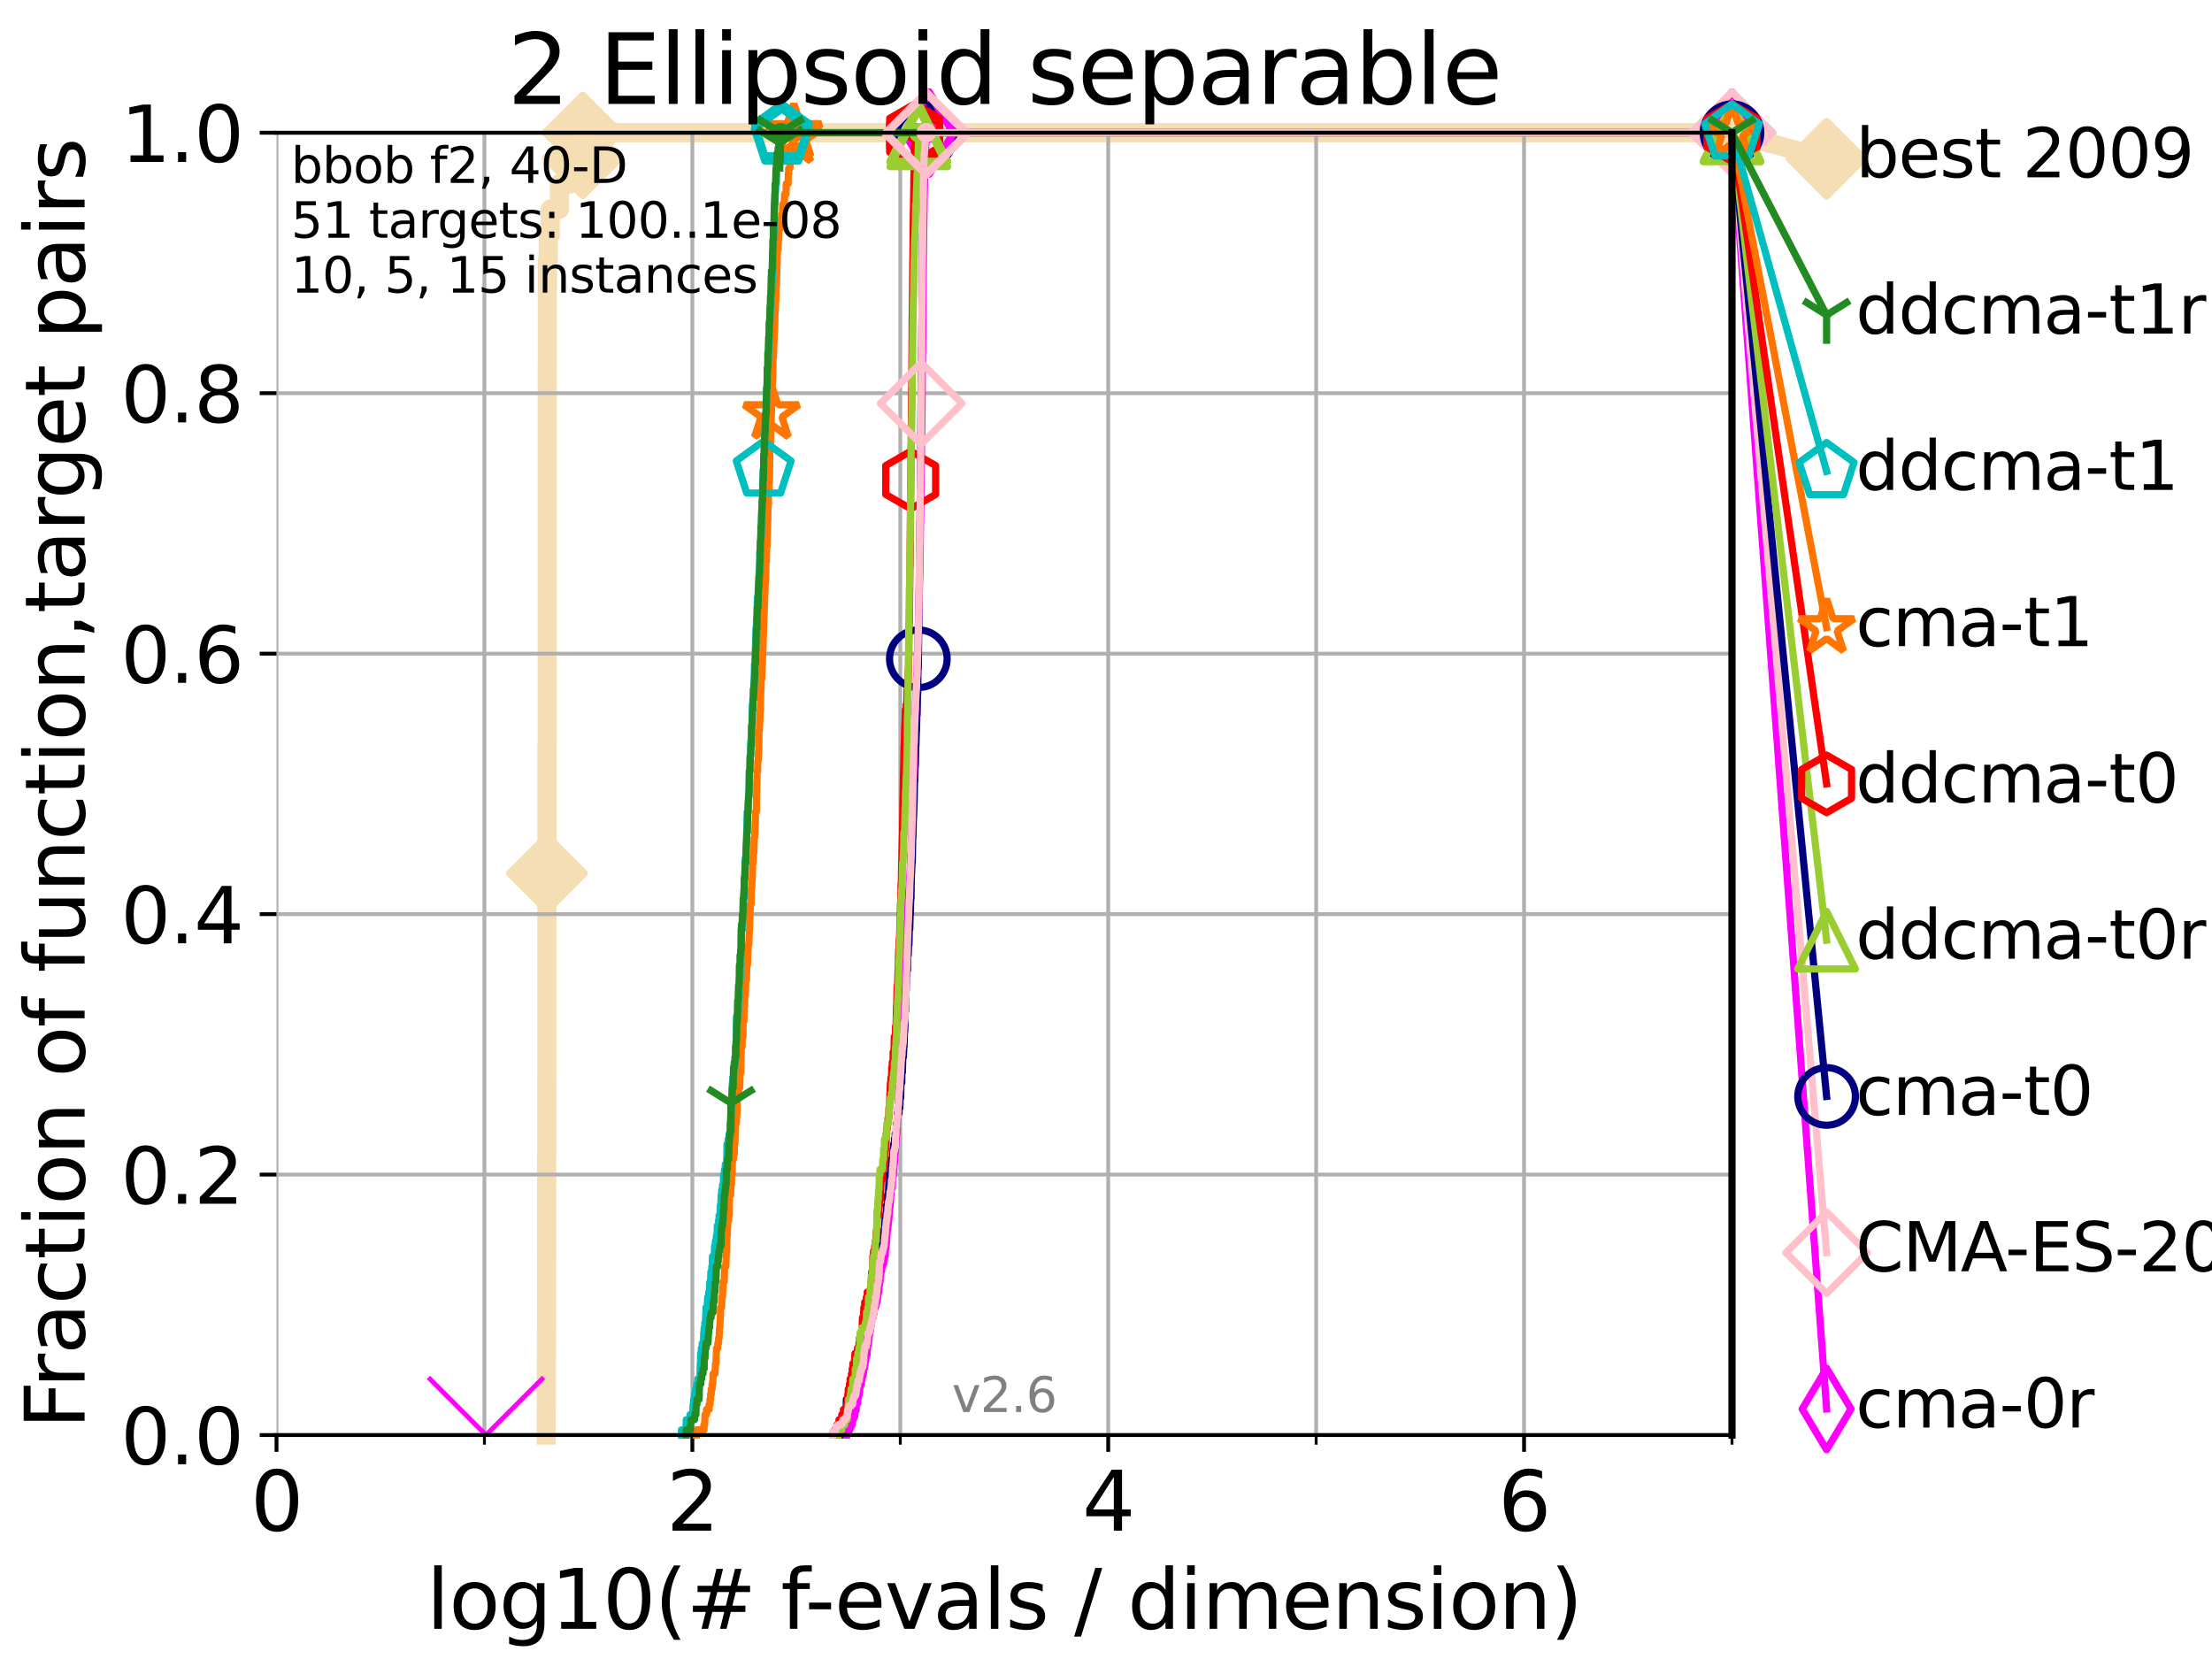 <?xml version="1.0" encoding="utf-8" standalone="no"?>
<!DOCTYPE svg PUBLIC "-//W3C//DTD SVG 1.1//EN"
  "http://www.w3.org/Graphics/SVG/1.1/DTD/svg11.dtd">
<svg xmlns:xlink="http://www.w3.org/1999/xlink" width="460.8pt" height="345.6pt" viewBox="0 0 460.8 345.6" xmlns="http://www.w3.org/2000/svg" version="1.1">
 <defs>
  <style type="text/css">*{stroke-linejoin: round; stroke-linecap: butt}</style>
 </defs>
 <g id="figure_1">
  <g id="patch_1">
   <path d="M 0 345.6 
L 460.8 345.6 
L 460.8 0 
L 0 0 
z
" style="fill: #ffffff"/>
  </g>
  <g id="axes_1">
   <g id="patch_2">
    <path d="M 57.6 298.944 
L 360.806 298.944 
L 360.806 27.648 
L 57.6 27.648 
z
" style="fill: #ffffff"/>
   </g>
   <g id="line2d_1">
    <path d="M 113.789 298.944 
L 113.789 293.624 
L 113.813 293.624 
L 113.813 282.985 
L 113.836 282.985 
L 113.836 277.666 
L 113.86 277.666 
L 113.86 261.707 
L 113.884 261.707 
L 113.884 240.429 
L 113.907 240.429 
L 113.907 224.471 
L 113.931 224.471 
L 113.931 181.914 
L 113.954 181.914 
L 113.954 155.317 
L 113.978 155.317 
L 113.978 118.08 
L 114.001 118.08 
L 114.001 75.524 
L 114.025 75.524 
L 114.025 59.565 
L 114.048 59.565 
L 114.048 54.246 
L 114.211 54.246 
L 114.211 48.926 
L 114.624 48.926 
L 114.624 43.607 
L 116.543 43.607 
L 116.543 38.287 
L 118.836 38.287 
L 118.836 32.968 
L 121.393 32.968 
L 121.393 27.648 
L 360.806 27.648 
" style="fill: none; stroke: #f5deb3; stroke-width: 4; stroke-linecap: square"/>
   </g>
   <g id="line2d_2">
    <defs>
     <path id="m75bcad258f" d="M -0 7.778 
L 7.778 0 
L 0 -7.778 
L -7.778 -0 
z
" style="stroke: #f5deb3; stroke-width: 1.5; stroke-linejoin: miter"/>
    </defs>
    <g>
     <use xlink:href="#m75bcad258f" x="113.931" y="181.914" style="fill: #f5deb3; stroke: #f5deb3; stroke-width: 1.5; stroke-linejoin: miter"/>
     <use xlink:href="#m75bcad258f" x="121.393" y="32.968" style="fill: #f5deb3; stroke: #f5deb3; stroke-width: 1.5; stroke-linejoin: miter"/>
     <use xlink:href="#m75bcad258f" x="121.393" y="27.648" style="fill: #f5deb3; stroke: #f5deb3; stroke-width: 1.5; stroke-linejoin: miter"/>
     <use xlink:href="#m75bcad258f" x="121.393" y="27.648" style="fill: #f5deb3; stroke: #f5deb3; stroke-width: 1.5; stroke-linejoin: miter"/>
     <use xlink:href="#m75bcad258f" x="360.806" y="27.648" style="fill: #f5deb3; stroke: #f5deb3; stroke-width: 1.5; stroke-linejoin: miter"/>
    </g>
   </g>
   <g id="line2d_3">
    <path style="fill: none; stroke: #f5deb3; stroke-width: 4; stroke-linecap: square"/>
    <g/>
   </g>
   <g id="line2d_4">
    <path d="M 360.806 27.648 
L 380.515 33.074 
" style="fill: none; stroke: #f5deb3; stroke-width: 4; stroke-linecap: square"/>
    <g>
     <use xlink:href="#m75bcad258f" x="360.806" y="27.648" style="fill: #f5deb3; stroke: #f5deb3; stroke-width: 1.5; stroke-linejoin: miter"/>
     <use xlink:href="#m75bcad258f" x="380.515" y="33.074" style="fill: #f5deb3; stroke: #f5deb3; stroke-width: 1.5; stroke-linejoin: miter"/>
    </g>
   </g>
   <g id="matplotlib.axis_1">
    <g id="xtick_1">
     <g id="line2d_5">
      <path d="M 57.6 298.944 
L 57.6 27.648 
" clip-path="url(#p485e52db34)" style="fill: none; stroke: #b0b0b0; stroke-width: 0.8; stroke-linecap: square"/>
     </g>
     <g id="line2d_6">
      <defs>
       <path id="m4ab447cd58" d="M 0 0 
L 0 3.5 
" style="stroke: #000000; stroke-width: 0.8"/>
      </defs>
      <g>
       <use xlink:href="#m4ab447cd58" x="57.6" y="298.944" style="stroke: #000000; stroke-width: 0.8"/>
      </g>
     </g>
     <g id="text_1">
      <!-- 0 -->
      <g transform="translate(52.192 318.861)scale(0.17 -0.17)">
       <defs>
        <path id="DejaVuSans-30" d="M 2034 4250 
Q 1547 4250 1301 3770 
Q 1056 3291 1056 2328 
Q 1056 1369 1301 889 
Q 1547 409 2034 409 
Q 2525 409 2770 889 
Q 3016 1369 3016 2328 
Q 3016 3291 2770 3770 
Q 2525 4250 2034 4250 
z
M 2034 4750 
Q 2819 4750 3233 4129 
Q 3647 3509 3647 2328 
Q 3647 1150 3233 529 
Q 2819 -91 2034 -91 
Q 1250 -91 836 529 
Q 422 1150 422 2328 
Q 422 3509 836 4129 
Q 1250 4750 2034 4750 
z
" transform="scale(0.016)"/>
       </defs>
       <use xlink:href="#DejaVuSans-30"/>
      </g>
     </g>
    </g>
    <g id="xtick_2">
     <g id="line2d_7">
      <path d="M 144.23 298.944 
L 144.23 27.648 
" clip-path="url(#p485e52db34)" style="fill: none; stroke: #b0b0b0; stroke-width: 0.8; stroke-linecap: square"/>
     </g>
     <g id="line2d_8">
      <g>
       <use xlink:href="#m4ab447cd58" x="144.23" y="298.944" style="stroke: #000000; stroke-width: 0.8"/>
      </g>
     </g>
     <g id="text_2">
      <!-- 2 -->
      <g transform="translate(138.822 318.861)scale(0.17 -0.17)">
       <defs>
        <path id="DejaVuSans-32" d="M 1228 531 
L 3431 531 
L 3431 0 
L 469 0 
L 469 531 
Q 828 903 1448 1529 
Q 2069 2156 2228 2338 
Q 2531 2678 2651 2914 
Q 2772 3150 2772 3378 
Q 2772 3750 2511 3984 
Q 2250 4219 1831 4219 
Q 1534 4219 1204 4116 
Q 875 4013 500 3803 
L 500 4441 
Q 881 4594 1212 4672 
Q 1544 4750 1819 4750 
Q 2544 4750 2975 4387 
Q 3406 4025 3406 3419 
Q 3406 3131 3298 2873 
Q 3191 2616 2906 2266 
Q 2828 2175 2409 1742 
Q 1991 1309 1228 531 
z
" transform="scale(0.016)"/>
       </defs>
       <use xlink:href="#DejaVuSans-32"/>
      </g>
     </g>
    </g>
    <g id="xtick_3">
     <g id="line2d_9">
      <path d="M 230.861 298.944 
L 230.861 27.648 
" clip-path="url(#p485e52db34)" style="fill: none; stroke: #b0b0b0; stroke-width: 0.8; stroke-linecap: square"/>
     </g>
     <g id="line2d_10">
      <g>
       <use xlink:href="#m4ab447cd58" x="230.861" y="298.944" style="stroke: #000000; stroke-width: 0.8"/>
      </g>
     </g>
     <g id="text_3">
      <!-- 4 -->
      <g transform="translate(225.453 318.861)scale(0.17 -0.17)">
       <defs>
        <path id="DejaVuSans-34" d="M 2419 4116 
L 825 1625 
L 2419 1625 
L 2419 4116 
z
M 2253 4666 
L 3047 4666 
L 3047 1625 
L 3713 1625 
L 3713 1100 
L 3047 1100 
L 3047 0 
L 2419 0 
L 2419 1100 
L 313 1100 
L 313 1709 
L 2253 4666 
z
" transform="scale(0.016)"/>
       </defs>
       <use xlink:href="#DejaVuSans-34"/>
      </g>
     </g>
    </g>
    <g id="xtick_4">
     <g id="line2d_11">
      <path d="M 317.491 298.944 
L 317.491 27.648 
" clip-path="url(#p485e52db34)" style="fill: none; stroke: #b0b0b0; stroke-width: 0.8; stroke-linecap: square"/>
     </g>
     <g id="line2d_12">
      <g>
       <use xlink:href="#m4ab447cd58" x="317.491" y="298.944" style="stroke: #000000; stroke-width: 0.8"/>
      </g>
     </g>
     <g id="text_4">
      <!-- 6 -->
      <g transform="translate(312.083 318.861)scale(0.17 -0.17)">
       <defs>
        <path id="DejaVuSans-36" d="M 2113 2584 
Q 1688 2584 1439 2293 
Q 1191 2003 1191 1497 
Q 1191 994 1439 701 
Q 1688 409 2113 409 
Q 2538 409 2786 701 
Q 3034 994 3034 1497 
Q 3034 2003 2786 2293 
Q 2538 2584 2113 2584 
z
M 3366 4563 
L 3366 3988 
Q 3128 4100 2886 4159 
Q 2644 4219 2406 4219 
Q 1781 4219 1451 3797 
Q 1122 3375 1075 2522 
Q 1259 2794 1537 2939 
Q 1816 3084 2150 3084 
Q 2853 3084 3261 2657 
Q 3669 2231 3669 1497 
Q 3669 778 3244 343 
Q 2819 -91 2113 -91 
Q 1303 -91 875 529 
Q 447 1150 447 2328 
Q 447 3434 972 4092 
Q 1497 4750 2381 4750 
Q 2619 4750 2861 4703 
Q 3103 4656 3366 4563 
z
" transform="scale(0.016)"/>
       </defs>
       <use xlink:href="#DejaVuSans-36"/>
      </g>
     </g>
    </g>
    <g id="xtick_5">
     <g id="line2d_13">
      <path d="M 100.915 298.944 
L 100.915 27.648 
" clip-path="url(#p485e52db34)" style="fill: none; stroke: #b0b0b0; stroke-width: 0.8; stroke-linecap: square"/>
     </g>
     <g id="line2d_14">
      <defs>
       <path id="mbe9a3b54ad" d="M 0 0 
L 0 2 
" style="stroke: #000000; stroke-width: 0.6"/>
      </defs>
      <g>
       <use xlink:href="#mbe9a3b54ad" x="100.915" y="298.944" style="stroke: #000000; stroke-width: 0.6"/>
      </g>
     </g>
    </g>
    <g id="xtick_6">
     <g id="line2d_15">
      <path d="M 187.546 298.944 
L 187.546 27.648 
" clip-path="url(#p485e52db34)" style="fill: none; stroke: #b0b0b0; stroke-width: 0.8; stroke-linecap: square"/>
     </g>
     <g id="line2d_16">
      <g>
       <use xlink:href="#mbe9a3b54ad" x="187.546" y="298.944" style="stroke: #000000; stroke-width: 0.6"/>
      </g>
     </g>
    </g>
    <g id="xtick_7">
     <g id="line2d_17">
      <path d="M 274.176 298.944 
L 274.176 27.648 
" clip-path="url(#p485e52db34)" style="fill: none; stroke: #b0b0b0; stroke-width: 0.8; stroke-linecap: square"/>
     </g>
     <g id="line2d_18">
      <g>
       <use xlink:href="#mbe9a3b54ad" x="274.176" y="298.944" style="stroke: #000000; stroke-width: 0.6"/>
      </g>
     </g>
    </g>
    <g id="xtick_8">
     <g id="line2d_19">
      <path d="M 360.806 298.944 
L 360.806 27.648 
" clip-path="url(#p485e52db34)" style="fill: none; stroke: #b0b0b0; stroke-width: 0.8; stroke-linecap: square"/>
     </g>
     <g id="line2d_20">
      <g>
       <use xlink:href="#mbe9a3b54ad" x="360.806" y="298.944" style="stroke: #000000; stroke-width: 0.6"/>
      </g>
     </g>
    </g>
    <g id="text_5">
     <!-- log10(# f-evals / dimension) -->
     <g transform="translate(88.823 339.314)scale(0.17 -0.17)">
      <defs>
       <path id="DejaVuSans-6c" d="M 603 4863 
L 1178 4863 
L 1178 0 
L 603 0 
L 603 4863 
z
" transform="scale(0.016)"/>
       <path id="DejaVuSans-6f" d="M 1959 3097 
Q 1497 3097 1228 2736 
Q 959 2375 959 1747 
Q 959 1119 1226 758 
Q 1494 397 1959 397 
Q 2419 397 2687 759 
Q 2956 1122 2956 1747 
Q 2956 2369 2687 2733 
Q 2419 3097 1959 3097 
z
M 1959 3584 
Q 2709 3584 3137 3096 
Q 3566 2609 3566 1747 
Q 3566 888 3137 398 
Q 2709 -91 1959 -91 
Q 1206 -91 779 398 
Q 353 888 353 1747 
Q 353 2609 779 3096 
Q 1206 3584 1959 3584 
z
" transform="scale(0.016)"/>
       <path id="DejaVuSans-67" d="M 2906 1791 
Q 2906 2416 2648 2759 
Q 2391 3103 1925 3103 
Q 1463 3103 1205 2759 
Q 947 2416 947 1791 
Q 947 1169 1205 825 
Q 1463 481 1925 481 
Q 2391 481 2648 825 
Q 2906 1169 2906 1791 
z
M 3481 434 
Q 3481 -459 3084 -895 
Q 2688 -1331 1869 -1331 
Q 1566 -1331 1297 -1286 
Q 1028 -1241 775 -1147 
L 775 -588 
Q 1028 -725 1275 -790 
Q 1522 -856 1778 -856 
Q 2344 -856 2625 -561 
Q 2906 -266 2906 331 
L 2906 616 
Q 2728 306 2450 153 
Q 2172 0 1784 0 
Q 1141 0 747 490 
Q 353 981 353 1791 
Q 353 2603 747 3093 
Q 1141 3584 1784 3584 
Q 2172 3584 2450 3431 
Q 2728 3278 2906 2969 
L 2906 3500 
L 3481 3500 
L 3481 434 
z
" transform="scale(0.016)"/>
       <path id="DejaVuSans-31" d="M 794 531 
L 1825 531 
L 1825 4091 
L 703 3866 
L 703 4441 
L 1819 4666 
L 2450 4666 
L 2450 531 
L 3481 531 
L 3481 0 
L 794 0 
L 794 531 
z
" transform="scale(0.016)"/>
       <path id="DejaVuSans-28" d="M 1984 4856 
Q 1566 4138 1362 3434 
Q 1159 2731 1159 2009 
Q 1159 1288 1364 580 
Q 1569 -128 1984 -844 
L 1484 -844 
Q 1016 -109 783 600 
Q 550 1309 550 2009 
Q 550 2706 781 3412 
Q 1013 4119 1484 4856 
L 1984 4856 
z
" transform="scale(0.016)"/>
       <path id="DejaVuSans-23" d="M 3272 2816 
L 2363 2816 
L 2100 1772 
L 3016 1772 
L 3272 2816 
z
M 2803 4594 
L 2478 3297 
L 3391 3297 
L 3719 4594 
L 4219 4594 
L 3897 3297 
L 4872 3297 
L 4872 2816 
L 3775 2816 
L 3519 1772 
L 4513 1772 
L 4513 1294 
L 3397 1294 
L 3072 0 
L 2572 0 
L 2894 1294 
L 1978 1294 
L 1656 0 
L 1153 0 
L 1478 1294 
L 494 1294 
L 494 1772 
L 1594 1772 
L 1856 2816 
L 850 2816 
L 850 3297 
L 1978 3297 
L 2297 4594 
L 2803 4594 
z
" transform="scale(0.016)"/>
       <path id="DejaVuSans-20" transform="scale(0.016)"/>
       <path id="DejaVuSans-66" d="M 2375 4863 
L 2375 4384 
L 1825 4384 
Q 1516 4384 1395 4259 
Q 1275 4134 1275 3809 
L 1275 3500 
L 2222 3500 
L 2222 3053 
L 1275 3053 
L 1275 0 
L 697 0 
L 697 3053 
L 147 3053 
L 147 3500 
L 697 3500 
L 697 3744 
Q 697 4328 969 4595 
Q 1241 4863 1831 4863 
L 2375 4863 
z
" transform="scale(0.016)"/>
       <path id="DejaVuSans-2d" d="M 313 2009 
L 1997 2009 
L 1997 1497 
L 313 1497 
L 313 2009 
z
" transform="scale(0.016)"/>
       <path id="DejaVuSans-65" d="M 3597 1894 
L 3597 1613 
L 953 1613 
Q 991 1019 1311 708 
Q 1631 397 2203 397 
Q 2534 397 2845 478 
Q 3156 559 3463 722 
L 3463 178 
Q 3153 47 2828 -22 
Q 2503 -91 2169 -91 
Q 1331 -91 842 396 
Q 353 884 353 1716 
Q 353 2575 817 3079 
Q 1281 3584 2069 3584 
Q 2775 3584 3186 3129 
Q 3597 2675 3597 1894 
z
M 3022 2063 
Q 3016 2534 2758 2815 
Q 2500 3097 2075 3097 
Q 1594 3097 1305 2825 
Q 1016 2553 972 2059 
L 3022 2063 
z
" transform="scale(0.016)"/>
       <path id="DejaVuSans-76" d="M 191 3500 
L 800 3500 
L 1894 563 
L 2988 3500 
L 3597 3500 
L 2284 0 
L 1503 0 
L 191 3500 
z
" transform="scale(0.016)"/>
       <path id="DejaVuSans-61" d="M 2194 1759 
Q 1497 1759 1228 1600 
Q 959 1441 959 1056 
Q 959 750 1161 570 
Q 1363 391 1709 391 
Q 2188 391 2477 730 
Q 2766 1069 2766 1631 
L 2766 1759 
L 2194 1759 
z
M 3341 1997 
L 3341 0 
L 2766 0 
L 2766 531 
Q 2569 213 2275 61 
Q 1981 -91 1556 -91 
Q 1019 -91 701 211 
Q 384 513 384 1019 
Q 384 1609 779 1909 
Q 1175 2209 1959 2209 
L 2766 2209 
L 2766 2266 
Q 2766 2663 2505 2880 
Q 2244 3097 1772 3097 
Q 1472 3097 1187 3025 
Q 903 2953 641 2809 
L 641 3341 
Q 956 3463 1253 3523 
Q 1550 3584 1831 3584 
Q 2591 3584 2966 3190 
Q 3341 2797 3341 1997 
z
" transform="scale(0.016)"/>
       <path id="DejaVuSans-73" d="M 2834 3397 
L 2834 2853 
Q 2591 2978 2328 3040 
Q 2066 3103 1784 3103 
Q 1356 3103 1142 2972 
Q 928 2841 928 2578 
Q 928 2378 1081 2264 
Q 1234 2150 1697 2047 
L 1894 2003 
Q 2506 1872 2764 1633 
Q 3022 1394 3022 966 
Q 3022 478 2636 193 
Q 2250 -91 1575 -91 
Q 1294 -91 989 -36 
Q 684 19 347 128 
L 347 722 
Q 666 556 975 473 
Q 1284 391 1588 391 
Q 1994 391 2212 530 
Q 2431 669 2431 922 
Q 2431 1156 2273 1281 
Q 2116 1406 1581 1522 
L 1381 1569 
Q 847 1681 609 1914 
Q 372 2147 372 2553 
Q 372 3047 722 3315 
Q 1072 3584 1716 3584 
Q 2034 3584 2315 3537 
Q 2597 3491 2834 3397 
z
" transform="scale(0.016)"/>
       <path id="DejaVuSans-2f" d="M 1625 4666 
L 2156 4666 
L 531 -594 
L 0 -594 
L 1625 4666 
z
" transform="scale(0.016)"/>
       <path id="DejaVuSans-64" d="M 2906 2969 
L 2906 4863 
L 3481 4863 
L 3481 0 
L 2906 0 
L 2906 525 
Q 2725 213 2448 61 
Q 2172 -91 1784 -91 
Q 1150 -91 751 415 
Q 353 922 353 1747 
Q 353 2572 751 3078 
Q 1150 3584 1784 3584 
Q 2172 3584 2448 3432 
Q 2725 3281 2906 2969 
z
M 947 1747 
Q 947 1113 1208 752 
Q 1469 391 1925 391 
Q 2381 391 2643 752 
Q 2906 1113 2906 1747 
Q 2906 2381 2643 2742 
Q 2381 3103 1925 3103 
Q 1469 3103 1208 2742 
Q 947 2381 947 1747 
z
" transform="scale(0.016)"/>
       <path id="DejaVuSans-69" d="M 603 3500 
L 1178 3500 
L 1178 0 
L 603 0 
L 603 3500 
z
M 603 4863 
L 1178 4863 
L 1178 4134 
L 603 4134 
L 603 4863 
z
" transform="scale(0.016)"/>
       <path id="DejaVuSans-6d" d="M 3328 2828 
Q 3544 3216 3844 3400 
Q 4144 3584 4550 3584 
Q 5097 3584 5394 3201 
Q 5691 2819 5691 2113 
L 5691 0 
L 5113 0 
L 5113 2094 
Q 5113 2597 4934 2840 
Q 4756 3084 4391 3084 
Q 3944 3084 3684 2787 
Q 3425 2491 3425 1978 
L 3425 0 
L 2847 0 
L 2847 2094 
Q 2847 2600 2669 2842 
Q 2491 3084 2119 3084 
Q 1678 3084 1418 2786 
Q 1159 2488 1159 1978 
L 1159 0 
L 581 0 
L 581 3500 
L 1159 3500 
L 1159 2956 
Q 1356 3278 1631 3431 
Q 1906 3584 2284 3584 
Q 2666 3584 2933 3390 
Q 3200 3197 3328 2828 
z
" transform="scale(0.016)"/>
       <path id="DejaVuSans-6e" d="M 3513 2113 
L 3513 0 
L 2938 0 
L 2938 2094 
Q 2938 2591 2744 2837 
Q 2550 3084 2163 3084 
Q 1697 3084 1428 2787 
Q 1159 2491 1159 1978 
L 1159 0 
L 581 0 
L 581 3500 
L 1159 3500 
L 1159 2956 
Q 1366 3272 1645 3428 
Q 1925 3584 2291 3584 
Q 2894 3584 3203 3211 
Q 3513 2838 3513 2113 
z
" transform="scale(0.016)"/>
       <path id="DejaVuSans-29" d="M 513 4856 
L 1013 4856 
Q 1481 4119 1714 3412 
Q 1947 2706 1947 2009 
Q 1947 1309 1714 600 
Q 1481 -109 1013 -844 
L 513 -844 
Q 928 -128 1133 580 
Q 1338 1288 1338 2009 
Q 1338 2731 1133 3434 
Q 928 4138 513 4856 
z
" transform="scale(0.016)"/>
      </defs>
      <use xlink:href="#DejaVuSans-6c"/>
      <use xlink:href="#DejaVuSans-6f" x="27.783"/>
      <use xlink:href="#DejaVuSans-67" x="88.965"/>
      <use xlink:href="#DejaVuSans-31" x="152.441"/>
      <use xlink:href="#DejaVuSans-30" x="216.064"/>
      <use xlink:href="#DejaVuSans-28" x="279.688"/>
      <use xlink:href="#DejaVuSans-23" x="318.701"/>
      <use xlink:href="#DejaVuSans-20" x="402.49"/>
      <use xlink:href="#DejaVuSans-66" x="434.277"/>
      <use xlink:href="#DejaVuSans-2d" x="463.982"/>
      <use xlink:href="#DejaVuSans-65" x="500.066"/>
      <use xlink:href="#DejaVuSans-76" x="561.59"/>
      <use xlink:href="#DejaVuSans-61" x="620.77"/>
      <use xlink:href="#DejaVuSans-6c" x="682.049"/>
      <use xlink:href="#DejaVuSans-73" x="709.832"/>
      <use xlink:href="#DejaVuSans-20" x="761.932"/>
      <use xlink:href="#DejaVuSans-2f" x="793.719"/>
      <use xlink:href="#DejaVuSans-20" x="827.41"/>
      <use xlink:href="#DejaVuSans-64" x="859.197"/>
      <use xlink:href="#DejaVuSans-69" x="922.674"/>
      <use xlink:href="#DejaVuSans-6d" x="950.457"/>
      <use xlink:href="#DejaVuSans-65" x="1047.869"/>
      <use xlink:href="#DejaVuSans-6e" x="1109.393"/>
      <use xlink:href="#DejaVuSans-73" x="1172.771"/>
      <use xlink:href="#DejaVuSans-69" x="1224.871"/>
      <use xlink:href="#DejaVuSans-6f" x="1252.654"/>
      <use xlink:href="#DejaVuSans-6e" x="1313.836"/>
      <use xlink:href="#DejaVuSans-29" x="1377.215"/>
     </g>
    </g>
   </g>
   <g id="matplotlib.axis_2">
    <g id="ytick_1">
     <g id="line2d_21">
      <path d="M 57.6 298.944 
L 360.806 298.944 
" clip-path="url(#p485e52db34)" style="fill: none; stroke: #b0b0b0; stroke-width: 0.8; stroke-linecap: square"/>
     </g>
     <g id="line2d_22">
      <defs>
       <path id="mb885e2bc75" d="M 0 0 
L -3.5 0 
" style="stroke: #000000; stroke-width: 0.8"/>
      </defs>
      <g>
       <use xlink:href="#mb885e2bc75" x="57.6" y="298.944" style="stroke: #000000; stroke-width: 0.8"/>
      </g>
     </g>
     <g id="text_6">
      <!-- 0.0 -->
      <g transform="translate(25.155 305.023)scale(0.16 -0.16)">
       <defs>
        <path id="DejaVuSans-2e" d="M 684 794 
L 1344 794 
L 1344 0 
L 684 0 
L 684 794 
z
" transform="scale(0.016)"/>
       </defs>
       <use xlink:href="#DejaVuSans-30"/>
       <use xlink:href="#DejaVuSans-2e" x="63.623"/>
       <use xlink:href="#DejaVuSans-30" x="95.41"/>
      </g>
     </g>
    </g>
    <g id="ytick_2">
     <g id="line2d_23">
      <path d="M 57.6 244.685 
L 360.806 244.685 
" clip-path="url(#p485e52db34)" style="fill: none; stroke: #b0b0b0; stroke-width: 0.8; stroke-linecap: square"/>
     </g>
     <g id="line2d_24">
      <g>
       <use xlink:href="#mb885e2bc75" x="57.6" y="244.685" style="stroke: #000000; stroke-width: 0.8"/>
      </g>
     </g>
     <g id="text_7">
      <!-- 0.2 -->
      <g transform="translate(25.155 250.764)scale(0.16 -0.16)">
       <use xlink:href="#DejaVuSans-30"/>
       <use xlink:href="#DejaVuSans-2e" x="63.623"/>
       <use xlink:href="#DejaVuSans-32" x="95.41"/>
      </g>
     </g>
    </g>
    <g id="ytick_3">
     <g id="line2d_25">
      <path d="M 57.6 190.426 
L 360.806 190.426 
" clip-path="url(#p485e52db34)" style="fill: none; stroke: #b0b0b0; stroke-width: 0.8; stroke-linecap: square"/>
     </g>
     <g id="line2d_26">
      <g>
       <use xlink:href="#mb885e2bc75" x="57.6" y="190.426" style="stroke: #000000; stroke-width: 0.8"/>
      </g>
     </g>
     <g id="text_8">
      <!-- 0.4 -->
      <g transform="translate(25.155 196.504)scale(0.16 -0.16)">
       <use xlink:href="#DejaVuSans-30"/>
       <use xlink:href="#DejaVuSans-2e" x="63.623"/>
       <use xlink:href="#DejaVuSans-34" x="95.41"/>
      </g>
     </g>
    </g>
    <g id="ytick_4">
     <g id="line2d_27">
      <path d="M 57.6 136.166 
L 360.806 136.166 
" clip-path="url(#p485e52db34)" style="fill: none; stroke: #b0b0b0; stroke-width: 0.8; stroke-linecap: square"/>
     </g>
     <g id="line2d_28">
      <g>
       <use xlink:href="#mb885e2bc75" x="57.6" y="136.166" style="stroke: #000000; stroke-width: 0.8"/>
      </g>
     </g>
     <g id="text_9">
      <!-- 0.6 -->
      <g transform="translate(25.155 142.245)scale(0.16 -0.16)">
       <use xlink:href="#DejaVuSans-30"/>
       <use xlink:href="#DejaVuSans-2e" x="63.623"/>
       <use xlink:href="#DejaVuSans-36" x="95.41"/>
      </g>
     </g>
    </g>
    <g id="ytick_5">
     <g id="line2d_29">
      <path d="M 57.6 81.907 
L 360.806 81.907 
" clip-path="url(#p485e52db34)" style="fill: none; stroke: #b0b0b0; stroke-width: 0.8; stroke-linecap: square"/>
     </g>
     <g id="line2d_30">
      <g>
       <use xlink:href="#mb885e2bc75" x="57.6" y="81.907" style="stroke: #000000; stroke-width: 0.8"/>
      </g>
     </g>
     <g id="text_10">
      <!-- 0.8 -->
      <g transform="translate(25.155 87.986)scale(0.16 -0.16)">
       <defs>
        <path id="DejaVuSans-38" d="M 2034 2216 
Q 1584 2216 1326 1975 
Q 1069 1734 1069 1313 
Q 1069 891 1326 650 
Q 1584 409 2034 409 
Q 2484 409 2743 651 
Q 3003 894 3003 1313 
Q 3003 1734 2745 1975 
Q 2488 2216 2034 2216 
z
M 1403 2484 
Q 997 2584 770 2862 
Q 544 3141 544 3541 
Q 544 4100 942 4425 
Q 1341 4750 2034 4750 
Q 2731 4750 3128 4425 
Q 3525 4100 3525 3541 
Q 3525 3141 3298 2862 
Q 3072 2584 2669 2484 
Q 3125 2378 3379 2068 
Q 3634 1759 3634 1313 
Q 3634 634 3220 271 
Q 2806 -91 2034 -91 
Q 1263 -91 848 271 
Q 434 634 434 1313 
Q 434 1759 690 2068 
Q 947 2378 1403 2484 
z
M 1172 3481 
Q 1172 3119 1398 2916 
Q 1625 2713 2034 2713 
Q 2441 2713 2670 2916 
Q 2900 3119 2900 3481 
Q 2900 3844 2670 4047 
Q 2441 4250 2034 4250 
Q 1625 4250 1398 4047 
Q 1172 3844 1172 3481 
z
" transform="scale(0.016)"/>
       </defs>
       <use xlink:href="#DejaVuSans-30"/>
       <use xlink:href="#DejaVuSans-2e" x="63.623"/>
       <use xlink:href="#DejaVuSans-38" x="95.41"/>
      </g>
     </g>
    </g>
    <g id="ytick_6">
     <g id="line2d_31">
      <path d="M 57.6 27.648 
L 360.806 27.648 
" clip-path="url(#p485e52db34)" style="fill: none; stroke: #b0b0b0; stroke-width: 0.8; stroke-linecap: square"/>
     </g>
     <g id="line2d_32">
      <g>
       <use xlink:href="#mb885e2bc75" x="57.6" y="27.648" style="stroke: #000000; stroke-width: 0.8"/>
      </g>
     </g>
     <g id="text_11">
      <!-- 1.0 -->
      <g transform="translate(25.155 33.727)scale(0.16 -0.16)">
       <use xlink:href="#DejaVuSans-31"/>
       <use xlink:href="#DejaVuSans-2e" x="63.623"/>
       <use xlink:href="#DejaVuSans-30" x="95.41"/>
      </g>
     </g>
    </g>
    <g id="text_12">
     <!-- Fraction of function,target pairs -->
     <g transform="translate(17.62 297.681)rotate(-90)scale(0.17 -0.17)">
      <defs>
       <path id="DejaVuSans-46" d="M 628 4666 
L 3309 4666 
L 3309 4134 
L 1259 4134 
L 1259 2759 
L 3109 2759 
L 3109 2228 
L 1259 2228 
L 1259 0 
L 628 0 
L 628 4666 
z
" transform="scale(0.016)"/>
       <path id="DejaVuSans-72" d="M 2631 2963 
Q 2534 3019 2420 3045 
Q 2306 3072 2169 3072 
Q 1681 3072 1420 2755 
Q 1159 2438 1159 1844 
L 1159 0 
L 581 0 
L 581 3500 
L 1159 3500 
L 1159 2956 
Q 1341 3275 1631 3429 
Q 1922 3584 2338 3584 
Q 2397 3584 2469 3576 
Q 2541 3569 2628 3553 
L 2631 2963 
z
" transform="scale(0.016)"/>
       <path id="DejaVuSans-63" d="M 3122 3366 
L 3122 2828 
Q 2878 2963 2633 3030 
Q 2388 3097 2138 3097 
Q 1578 3097 1268 2742 
Q 959 2388 959 1747 
Q 959 1106 1268 751 
Q 1578 397 2138 397 
Q 2388 397 2633 464 
Q 2878 531 3122 666 
L 3122 134 
Q 2881 22 2623 -34 
Q 2366 -91 2075 -91 
Q 1284 -91 818 406 
Q 353 903 353 1747 
Q 353 2603 823 3093 
Q 1294 3584 2113 3584 
Q 2378 3584 2631 3529 
Q 2884 3475 3122 3366 
z
" transform="scale(0.016)"/>
       <path id="DejaVuSans-74" d="M 1172 4494 
L 1172 3500 
L 2356 3500 
L 2356 3053 
L 1172 3053 
L 1172 1153 
Q 1172 725 1289 603 
Q 1406 481 1766 481 
L 2356 481 
L 2356 0 
L 1766 0 
Q 1100 0 847 248 
Q 594 497 594 1153 
L 594 3053 
L 172 3053 
L 172 3500 
L 594 3500 
L 594 4494 
L 1172 4494 
z
" transform="scale(0.016)"/>
       <path id="DejaVuSans-75" d="M 544 1381 
L 544 3500 
L 1119 3500 
L 1119 1403 
Q 1119 906 1312 657 
Q 1506 409 1894 409 
Q 2359 409 2629 706 
Q 2900 1003 2900 1516 
L 2900 3500 
L 3475 3500 
L 3475 0 
L 2900 0 
L 2900 538 
Q 2691 219 2414 64 
Q 2138 -91 1772 -91 
Q 1169 -91 856 284 
Q 544 659 544 1381 
z
M 1991 3584 
L 1991 3584 
z
" transform="scale(0.016)"/>
       <path id="DejaVuSans-2c" d="M 750 794 
L 1409 794 
L 1409 256 
L 897 -744 
L 494 -744 
L 750 256 
L 750 794 
z
" transform="scale(0.016)"/>
       <path id="DejaVuSans-70" d="M 1159 525 
L 1159 -1331 
L 581 -1331 
L 581 3500 
L 1159 3500 
L 1159 2969 
Q 1341 3281 1617 3432 
Q 1894 3584 2278 3584 
Q 2916 3584 3314 3078 
Q 3713 2572 3713 1747 
Q 3713 922 3314 415 
Q 2916 -91 2278 -91 
Q 1894 -91 1617 61 
Q 1341 213 1159 525 
z
M 3116 1747 
Q 3116 2381 2855 2742 
Q 2594 3103 2138 3103 
Q 1681 3103 1420 2742 
Q 1159 2381 1159 1747 
Q 1159 1113 1420 752 
Q 1681 391 2138 391 
Q 2594 391 2855 752 
Q 3116 1113 3116 1747 
z
" transform="scale(0.016)"/>
      </defs>
      <use xlink:href="#DejaVuSans-46"/>
      <use xlink:href="#DejaVuSans-72" x="50.27"/>
      <use xlink:href="#DejaVuSans-61" x="91.383"/>
      <use xlink:href="#DejaVuSans-63" x="152.662"/>
      <use xlink:href="#DejaVuSans-74" x="207.643"/>
      <use xlink:href="#DejaVuSans-69" x="246.852"/>
      <use xlink:href="#DejaVuSans-6f" x="274.635"/>
      <use xlink:href="#DejaVuSans-6e" x="335.816"/>
      <use xlink:href="#DejaVuSans-20" x="399.195"/>
      <use xlink:href="#DejaVuSans-6f" x="430.982"/>
      <use xlink:href="#DejaVuSans-66" x="492.164"/>
      <use xlink:href="#DejaVuSans-20" x="527.369"/>
      <use xlink:href="#DejaVuSans-66" x="559.156"/>
      <use xlink:href="#DejaVuSans-75" x="594.361"/>
      <use xlink:href="#DejaVuSans-6e" x="657.74"/>
      <use xlink:href="#DejaVuSans-63" x="721.119"/>
      <use xlink:href="#DejaVuSans-74" x="776.1"/>
      <use xlink:href="#DejaVuSans-69" x="815.309"/>
      <use xlink:href="#DejaVuSans-6f" x="843.092"/>
      <use xlink:href="#DejaVuSans-6e" x="904.273"/>
      <use xlink:href="#DejaVuSans-2c" x="967.652"/>
      <use xlink:href="#DejaVuSans-74" x="999.439"/>
      <use xlink:href="#DejaVuSans-61" x="1038.648"/>
      <use xlink:href="#DejaVuSans-72" x="1099.928"/>
      <use xlink:href="#DejaVuSans-67" x="1139.291"/>
      <use xlink:href="#DejaVuSans-65" x="1202.768"/>
      <use xlink:href="#DejaVuSans-74" x="1264.291"/>
      <use xlink:href="#DejaVuSans-20" x="1303.5"/>
      <use xlink:href="#DejaVuSans-70" x="1335.287"/>
      <use xlink:href="#DejaVuSans-61" x="1398.764"/>
      <use xlink:href="#DejaVuSans-69" x="1460.043"/>
      <use xlink:href="#DejaVuSans-72" x="1487.826"/>
      <use xlink:href="#DejaVuSans-73" x="1528.939"/>
     </g>
    </g>
   </g>
   <g id="line2d_33">
    <defs>
     <path id="m3dabecd616" d="M 0 1.5 
C 0.398 1.5 0.779 1.342 1.061 1.061 
C 1.342 0.779 1.5 0.398 1.5 0 
C 1.5 -0.398 1.342 -0.779 1.061 -1.061 
C 0.779 -1.342 0.398 -1.5 0 -1.5 
C -0.398 -1.5 -0.779 -1.342 -1.061 -1.061 
C -1.342 -0.779 -1.5 -0.398 -1.5 0 
C -1.5 0.398 -1.342 0.779 -1.061 1.061 
C -0.779 1.342 -0.398 1.5 0 1.5 
z
" style="stroke: #f5deb3"/>
    </defs>
    <g>
     <use xlink:href="#m3dabecd616" x="121.393" y="27.648" style="fill: #f5deb3; stroke: #f5deb3"/>
     <use xlink:href="#m3dabecd616" x="121.393" y="27.648" style="fill: #f5deb3; stroke: #f5deb3"/>
    </g>
   </g>
   <g id="line2d_34">
    <defs>
     <path id="m02a0713438" d="M 0 1.5 
C 0.398 1.5 0.779 1.342 1.061 1.061 
C 1.342 0.779 1.5 0.398 1.5 0 
C 1.5 -0.398 1.342 -0.779 1.061 -1.061 
C 0.779 -1.342 0.398 -1.5 0 -1.5 
C -0.398 -1.5 -0.779 -1.342 -1.061 -1.061 
C -1.342 -0.779 -1.5 -0.398 -1.5 0 
C -1.5 0.398 -1.342 0.779 -1.061 1.061 
C -0.779 1.342 -0.398 1.5 0 1.5 
z
" style="stroke: #000080"/>
    </defs>
    <g>
     <use xlink:href="#m02a0713438" x="192.654" y="27.648" style="fill: #000080; stroke: #000080"/>
     <use xlink:href="#m02a0713438" x="192.654" y="27.648" style="fill: #000080; stroke: #000080"/>
    </g>
   </g>
   <g id="line2d_35">
    <path d="M 175.018 298.944 
L 175.018 297.88 
L 175.203 297.88 
L 175.203 296.816 
L 175.546 296.816 
L 175.598 294.688 
L 176.244 294.688 
L 176.322 291.497 
L 177.281 291.497 
L 177.281 290.433 
L 177.543 290.433 
L 177.543 289.369 
L 177.694 289.369 
L 177.728 287.241 
L 178.164 287.241 
L 178.198 285.113 
L 178.482 285.113 
L 178.485 282.985 
L 178.96 282.985 
L 178.96 281.922 
L 179.265 281.922 
L 179.334 279.794 
L 179.54 279.794 
L 179.54 278.73 
L 179.822 278.73 
L 179.822 277.666 
L 180.125 277.666 
L 180.143 275.538 
L 180.792 275.538 
L 180.792 274.474 
L 181.241 274.474 
L 181.272 272.346 
L 181.583 272.346 
L 181.583 271.282 
L 181.954 271.282 
L 181.954 270.219 
L 182.262 270.219 
L 182.296 268.091 
L 182.779 268.091 
L 182.858 265.963 
L 182.973 265.963 
L 182.973 264.899 
L 183.087 264.899 
L 183.107 262.771 
L 183.452 262.771 
L 183.537 259.579 
L 183.692 259.579 
L 183.692 258.516 
L 183.931 258.516 
L 184.029 256.388 
L 184.289 256.388 
L 184.391 253.196 
L 184.62 253.196 
L 184.677 251.068 
L 184.881 251.068 
L 184.895 248.94 
L 185.078 248.94 
L 185.173 245.749 
L 185.192 245.749 
L 185.192 244.685 
L 185.526 244.685 
L 185.553 242.557 
L 185.681 242.557 
L 185.681 241.493 
L 185.953 241.493 
L 186.054 239.365 
L 186.174 239.365 
L 186.174 238.301 
L 186.329 238.301 
L 186.329 237.237 
L 186.483 237.237 
L 186.483 236.174 
L 186.695 236.174 
L 186.724 234.046 
L 186.891 234.046 
L 186.926 231.918 
L 187.288 231.918 
L 187.288 230.854 
L 187.444 230.854 
L 187.518 228.726 
L 187.627 228.726 
L 187.699 225.534 
L 187.861 225.534 
L 187.872 223.407 
L 187.98 223.407 
L 188.071 220.215 
L 188.187 220.215 
L 188.275 218.087 
L 188.327 218.087 
L 188.41 214.895 
L 188.476 214.895 
L 188.576 210.64 
L 188.646 210.64 
L 188.735 206.384 
L 188.765 206.384 
L 188.864 203.192 
L 188.936 203.192 
L 188.936 202.129 
L 189.056 202.129 
L 189.071 198.937 
L 189.215 198.937 
L 189.276 196.809 
L 189.354 196.809 
L 189.421 193.617 
L 189.514 193.617 
L 189.604 190.426 
L 189.641 190.426 
L 189.704 187.234 
L 189.774 187.234 
L 189.857 181.914 
L 189.895 181.914 
L 189.988 179.787 
L 190.036 179.787 
L 190.133 174.467 
L 190.172 174.467 
L 190.274 170.211 
L 190.308 170.211 
L 190.418 167.02 
L 190.428 167.02 
L 190.507 162.764 
L 190.554 162.764 
L 190.636 159.572 
L 190.682 159.572 
L 190.769 155.317 
L 190.799 155.317 
L 190.902 152.125 
L 190.925 152.125 
L 191 148.933 
L 191.05 148.933 
L 191.129 144.678 
L 191.168 144.678 
L 191.23 139.358 
L 191.286 139.358 
L 191.391 130.847 
L 191.41 130.847 
L 191.516 120.208 
L 191.539 120.208 
L 191.644 108.505 
L 191.662 108.505 
L 191.762 95.738 
L 191.778 95.738 
L 191.869 84.035 
L 191.889 84.035 
L 191.99 72.332 
L 192.003 72.332 
L 192.112 60.629 
L 192.116 60.629 
L 192.214 48.926 
L 192.228 48.926 
L 192.337 41.479 
L 192.348 41.479 
L 192.414 34.031 
L 192.469 34.031 
L 192.577 29.776 
L 192.623 29.776 
L 192.654 27.648 
L 360.806 27.648 
L 360.806 27.648 
" style="fill: none; stroke: #000080; stroke-width: 1.5; stroke-linecap: square"/>
   </g>
   <g id="line2d_36">
    <defs>
     <path id="m4844a1927d" d="M 0 6 
C 1.591 6 3.117 5.368 4.243 4.243 
C 5.368 3.117 6 1.591 6 0 
C 6 -1.591 5.368 -3.117 4.243 -4.243 
C 3.117 -5.368 1.591 -6 0 -6 
C -1.591 -6 -3.117 -5.368 -4.243 -4.243 
C -5.368 -3.117 -6 -1.591 -6 0 
C -6 1.591 -5.368 3.117 -4.243 4.243 
C -3.117 5.368 -1.591 6 0 6 
z
" style="stroke: #000080; stroke-width: 1.5"/>
    </defs>
    <g>
     <use xlink:href="#m4844a1927d" x="191.309" y="137.23" style="fill-opacity: 0; stroke: #000080; stroke-width: 1.5"/>
     <use xlink:href="#m4844a1927d" x="192.654" y="28.712" style="fill-opacity: 0; stroke: #000080; stroke-width: 1.5"/>
     <use xlink:href="#m4844a1927d" x="192.654" y="27.648" style="fill-opacity: 0; stroke: #000080; stroke-width: 1.5"/>
     <use xlink:href="#m4844a1927d" x="360.806" y="27.648" style="fill-opacity: 0; stroke: #000080; stroke-width: 1.5"/>
    </g>
   </g>
   <g id="line2d_37">
    <path style="fill: none; stroke: #000080; stroke-width: 1.5; stroke-linecap: square"/>
    <g/>
   </g>
   <g id="line2d_38">
    <defs>
     <path id="m4fdf2b1dd8" d="M 0 1.5 
C 0.398 1.5 0.779 1.342 1.061 1.061 
C 1.342 0.779 1.5 0.398 1.5 0 
C 1.5 -0.398 1.342 -0.779 1.061 -1.061 
C 0.779 -1.342 0.398 -1.5 0 -1.5 
C -0.398 -1.5 -0.779 -1.342 -1.061 -1.061 
C -1.342 -0.779 -1.5 -0.398 -1.5 0 
C -1.5 0.398 -1.342 0.779 -1.061 1.061 
C -0.779 1.342 -0.398 1.5 0 1.5 
z
" style="stroke: #ff00ff"/>
    </defs>
    <g>
     <use xlink:href="#m4fdf2b1dd8" x="193.554" y="27.648" style="fill: #ff00ff; stroke: #ff00ff"/>
     <use xlink:href="#m4fdf2b1dd8" x="193.554" y="27.648" style="fill: #ff00ff; stroke: #ff00ff"/>
    </g>
   </g>
   <g id="line2d_39">
    <path d="M 176.347 298.944 
L 176.347 298.412 
L 176.731 298.412 
L 176.731 297.88 
L 177.029 297.88 
L 177.068 297.348 
L 177.243 297.348 
L 177.243 296.816 
L 177.523 296.816 
L 177.571 295.752 
L 177.687 295.752 
L 177.687 295.575 
L 177.847 295.575 
L 177.894 295.043 
L 178.054 295.043 
L 178.164 293.802 
L 178.359 293.802 
L 178.403 292.383 
L 178.678 292.383 
L 178.712 291.142 
L 178.833 291.142 
L 178.833 290.61 
L 178.957 290.61 
L 178.982 289.901 
L 179.08 289.901 
L 179.147 288.837 
L 179.256 288.837 
L 179.314 288.305 
L 179.443 288.305 
L 179.483 287.418 
L 179.576 287.418 
L 179.617 286.709 
L 179.736 286.709 
L 179.842 286.177 
L 179.857 286.177 
L 179.959 285.113 
L 180.061 285.113 
L 180.062 284.404 
L 180.174 284.404 
L 180.192 283.517 
L 180.344 283.517 
L 180.409 282.453 
L 180.455 282.453 
L 180.455 282.276 
L 180.616 282.276 
L 180.702 280.68 
L 180.751 280.68 
L 180.751 280.148 
L 180.891 280.148 
L 180.989 278.73 
L 181.024 278.73 
L 181.121 278.021 
L 181.162 278.021 
L 181.259 277.311 
L 181.293 277.311 
L 181.389 276.425 
L 181.429 276.425 
L 181.524 275.361 
L 181.558 275.361 
L 181.619 274.829 
L 181.749 274.829 
L 181.786 274.474 
L 181.879 274.474 
L 181.898 273.765 
L 182.044 273.765 
L 182.136 272.701 
L 182.155 272.701 
L 182.155 272.524 
L 182.304 272.524 
L 182.304 272.169 
L 182.458 272.169 
L 182.55 271.282 
L 182.707 271.282 
L 182.792 270.396 
L 182.839 270.396 
L 182.847 269.332 
L 183.037 269.332 
L 183.138 267.736 
L 183.196 267.736 
L 183.23 267.027 
L 183.324 267.027 
L 183.435 265.431 
L 183.469 265.431 
L 183.517 264.899 
L 183.627 264.899 
L 183.705 264.012 
L 183.751 264.012 
L 183.751 263.48 
L 183.939 263.48 
L 183.939 263.303 
L 184.064 263.303 
L 184.117 262.417 
L 184.187 262.417 
L 184.215 261.707 
L 184.415 261.707 
L 184.464 260.111 
L 184.53 260.111 
L 184.639 259.048 
L 184.665 259.048 
L 184.743 257.274 
L 184.784 257.274 
L 184.861 256.21 
L 184.899 256.21 
L 185.004 255.324 
L 185.02 255.324 
L 185.118 254.26 
L 185.152 254.26 
L 185.246 252.841 
L 185.268 252.841 
L 185.313 251.6 
L 185.381 251.6 
L 185.483 250.359 
L 185.497 250.359 
L 185.596 248.763 
L 185.621 248.763 
L 185.674 247.877 
L 185.739 247.877 
L 185.808 247.345 
L 185.873 247.345 
L 185.948 245.217 
L 186.062 245.217 
L 186.103 244.153 
L 186.191 244.153 
L 186.287 242.202 
L 186.353 242.202 
L 186.398 240.429 
L 186.472 240.429 
L 186.558 238.833 
L 186.59 238.833 
L 186.646 237.237 
L 186.724 237.237 
L 186.759 236.174 
L 186.843 236.174 
L 186.952 232.805 
L 186.957 232.805 
L 187.047 230.677 
L 187.102 230.677 
L 187.195 227.13 
L 187.234 227.13 
L 187.343 225.18 
L 187.348 225.18 
L 187.43 221.988 
L 187.489 221.988 
L 187.594 218.619 
L 187.619 218.619 
L 187.706 217.023 
L 187.731 217.023 
L 187.822 213.477 
L 187.844 213.477 
L 187.924 211.172 
L 187.97 211.172 
L 188.079 208.689 
L 188.108 208.689 
L 188.217 206.384 
L 188.264 206.384 
L 188.367 204.966 
L 188.38 204.966 
L 188.474 201.951 
L 188.513 201.951 
L 188.609 199.469 
L 188.629 199.469 
L 188.725 195.39 
L 188.75 195.39 
L 188.809 192.908 
L 188.884 192.908 
L 188.989 190.603 
L 189.047 190.603 
L 189.155 187.589 
L 189.223 187.589 
L 189.33 184.929 
L 189.371 184.929 
L 189.479 182.801 
L 189.532 182.801 
L 189.63 180.496 
L 189.644 180.496 
L 189.724 177.836 
L 189.775 177.836 
L 189.885 173.935 
L 189.894 173.935 
L 190.004 171.275 
L 190.021 171.275 
L 190.127 167.906 
L 190.137 167.906 
L 190.234 162.587 
L 190.27 162.587 
L 190.363 159.572 
L 190.387 159.572 
L 190.482 154.43 
L 190.526 154.43 
L 190.634 148.756 
L 190.64 148.756 
L 190.751 145.387 
L 190.759 145.387 
L 190.861 142.727 
L 190.88 142.727 
L 190.962 140.422 
L 191.033 140.422 
L 191.102 136.166 
L 191.147 136.166 
L 191.257 131.733 
L 191.26 131.733 
L 191.364 128.364 
L 191.387 128.364 
L 191.498 123.045 
L 191.518 123.045 
L 191.619 118.08 
L 191.631 118.08 
L 191.741 110.278 
L 191.744 110.278 
L 191.85 102.476 
L 191.861 102.476 
L 191.968 92.546 
L 191.973 92.546 
L 192.082 84.212 
L 192.085 84.212 
L 192.181 73.041 
L 192.198 73.041 
L 192.308 59.742 
L 192.312 59.742 
L 192.41 48.04 
L 192.43 48.04 
L 192.535 40.415 
L 192.542 40.415 
L 192.641 35.805 
L 192.653 35.805 
L 192.749 32.081 
L 192.772 32.081 
L 192.875 30.13 
L 192.887 30.13 
L 192.977 29.421 
L 193.006 29.421 
L 193.095 28.712 
L 193.12 28.712 
L 193.18 27.825 
L 193.554 27.825 
L 193.554 27.648 
L 360.806 27.648 
L 360.806 27.648 
" style="fill: none; stroke: #ff00ff; stroke-width: 1.5; stroke-linecap: square"/>
   </g>
   <g id="line2d_40">
    <defs>
     <path id="maf513ea119" d="M -0 8.485 
L 5.091 0 
L 0 -8.485 
L -5.091 -0 
z
" style="stroke: #ff00ff; stroke-width: 1.5; stroke-linejoin: miter"/>
    </defs>
    <g>
     <use xlink:href="#maf513ea119" x="193.554" y="27.825" style="fill-opacity: 0; stroke: #ff00ff; stroke-width: 1.5; stroke-linejoin: miter"/>
     <use xlink:href="#maf513ea119" x="193.554" y="27.648" style="fill-opacity: 0; stroke: #ff00ff; stroke-width: 1.5; stroke-linejoin: miter"/>
     <use xlink:href="#maf513ea119" x="193.554" y="27.648" style="fill-opacity: 0; stroke: #ff00ff; stroke-width: 1.5; stroke-linejoin: miter"/>
     <use xlink:href="#maf513ea119" x="360.806" y="27.648" style="fill-opacity: 0; stroke: #ff00ff; stroke-width: 1.5; stroke-linejoin: miter"/>
    </g>
   </g>
   <g id="line2d_41">
    <path style="fill: none; stroke: #ff00ff; stroke-width: 1.5; stroke-linecap: square"/>
    <g/>
   </g>
   <g id="line2d_42">
    <path d="M 101.242 298.944 
" clip-path="url(#p485e52db34)" style="fill: none; stroke: #ff00ff; stroke-width: 1.5; stroke-linecap: square"/>
    <defs>
     <path id="ma576a14376" d="M -12 12 
L 12 -12 
M -12 -12 
L 12 12 
" style="stroke: #ff00ff"/>
    </defs>
    <g clip-path="url(#p485e52db34)">
     <use xlink:href="#ma576a14376" x="101.242" y="298.944" style="fill: #ff00ff; stroke: #ff00ff"/>
    </g>
   </g>
   <g id="line2d_43">
    <defs>
     <path id="m2c234d2f66" d="M 0 1.5 
C 0.398 1.5 0.779 1.342 1.061 1.061 
C 1.342 0.779 1.5 0.398 1.5 0 
C 1.5 -0.398 1.342 -0.779 1.061 -1.061 
C 0.779 -1.342 0.398 -1.5 0 -1.5 
C -0.398 -1.5 -0.779 -1.342 -1.061 -1.061 
C -1.342 -0.779 -1.5 -0.398 -1.5 0 
C -1.5 0.398 -1.342 0.779 -1.061 1.061 
C -0.779 1.342 -0.398 1.5 0 1.5 
z
" style="stroke: #ff7500"/>
    </defs>
    <g>
     <use xlink:href="#m2c234d2f66" x="165.351" y="27.648" style="fill: #ff7500; stroke: #ff7500"/>
     <use xlink:href="#m2c234d2f66" x="165.351" y="27.648" style="fill: #ff7500; stroke: #ff7500"/>
    </g>
   </g>
   <g id="line2d_44">
    <path d="M 145.031 298.944 
L 145.031 297.88 
L 146.646 297.88 
L 146.646 296.816 
L 146.802 296.816 
L 146.872 294.688 
L 147.184 294.688 
L 147.184 293.624 
L 147.727 293.624 
L 147.727 292.561 
L 147.913 292.561 
L 147.913 291.497 
L 148.029 291.497 
L 148.029 290.433 
L 148.17 290.433 
L 148.17 289.369 
L 148.349 289.369 
L 148.349 288.305 
L 148.481 288.305 
L 148.548 286.177 
L 148.944 286.177 
L 149.046 284.049 
L 149.151 284.049 
L 149.256 280.858 
L 149.535 280.858 
L 149.535 279.794 
L 149.69 279.794 
L 149.69 278.73 
L 149.803 278.73 
L 149.879 276.602 
L 149.942 276.602 
L 150.046 274.474 
L 150.073 274.474 
L 150.101 272.346 
L 150.323 272.346 
L 150.384 270.219 
L 150.499 270.219 
L 150.59 268.091 
L 150.65 268.091 
L 150.65 267.027 
L 150.87 267.027 
L 150.949 263.835 
L 151.207 263.835 
L 151.298 260.643 
L 151.356 260.643 
L 151.43 257.452 
L 151.497 257.452 
L 151.593 255.324 
L 151.615 255.324 
L 151.615 254.26 
L 151.77 254.26 
L 151.77 253.196 
L 151.927 253.196 
L 151.977 248.94 
L 152.206 248.94 
L 152.255 246.813 
L 152.386 246.813 
L 152.39 244.685 
L 152.502 244.685 
L 152.584 241.493 
L 152.791 241.493 
L 152.791 240.429 
L 152.957 240.429 
L 152.989 238.301 
L 153.101 238.301 
L 153.21 234.046 
L 153.395 234.046 
L 153.488 231.918 
L 153.539 231.918 
L 153.585 228.726 
L 153.656 228.726 
L 153.656 227.662 
L 153.841 227.662 
L 153.841 226.598 
L 154.096 226.598 
L 154.182 223.407 
L 154.336 223.407 
L 154.421 218.087 
L 154.598 218.087 
L 154.631 215.959 
L 154.774 215.959 
L 154.793 212.768 
L 154.966 212.768 
L 155.017 209.576 
L 155.12 209.576 
L 155.141 207.448 
L 155.277 207.448 
L 155.353 204.256 
L 155.488 204.256 
L 155.578 201.065 
L 155.704 201.065 
L 155.813 197.873 
L 155.841 197.873 
L 155.841 196.809 
L 155.995 196.809 
L 156.101 193.617 
L 156.158 193.617 
L 156.248 189.362 
L 156.302 189.362 
L 156.302 188.298 
L 156.477 188.298 
L 156.507 185.106 
L 156.592 185.106 
L 156.694 182.978 
L 156.721 182.978 
L 156.781 179.787 
L 156.894 179.787 
L 156.949 177.659 
L 157.054 177.659 
L 157.116 174.467 
L 157.227 174.467 
L 157.324 171.275 
L 157.366 171.275 
L 157.375 169.147 
L 157.566 169.147 
L 157.656 162.764 
L 157.679 162.764 
L 157.718 160.636 
L 157.826 160.636 
L 157.846 158.508 
L 157.942 158.508 
L 158.025 156.381 
L 158.064 156.381 
L 158.125 152.125 
L 158.183 152.125 
L 158.283 149.997 
L 158.297 149.997 
L 158.346 147.869 
L 158.41 147.869 
L 158.492 143.614 
L 158.54 143.614 
L 158.542 141.486 
L 158.678 141.486 
L 158.787 138.294 
L 158.813 138.294 
L 158.921 135.102 
L 158.938 135.102 
L 159.013 131.911 
L 159.067 131.911 
L 159.161 127.655 
L 159.19 127.655 
L 159.3 124.463 
L 159.307 124.463 
L 159.41 121.272 
L 159.485 121.272 
L 159.562 117.016 
L 159.664 117.016 
L 159.681 113.824 
L 159.796 113.824 
L 159.895 108.505 
L 159.933 108.505 
L 159.98 105.313 
L 160.06 105.313 
L 160.11 102.121 
L 160.179 102.121 
L 160.289 99.994 
L 160.297 99.994 
L 160.377 93.61 
L 160.473 93.61 
L 160.566 88.291 
L 160.593 88.291 
L 160.695 86.163 
L 160.713 86.163 
L 160.742 81.907 
L 160.861 81.907 
L 160.947 78.715 
L 160.977 78.715 
L 161.039 74.46 
L 161.124 74.46 
L 161.212 71.268 
L 161.242 71.268 
L 161.301 69.14 
L 161.354 69.14 
L 161.448 64.885 
L 161.51 64.885 
L 161.565 62.757 
L 161.625 62.757 
L 161.641 59.565 
L 161.744 59.565 
L 161.847 55.31 
L 161.873 55.31 
L 161.935 52.118 
L 162.073 52.118 
L 162.151 49.99 
L 162.236 49.99 
L 162.256 47.862 
L 162.412 47.862 
L 162.412 46.798 
L 162.551 46.798 
L 162.551 45.734 
L 162.845 45.734 
L 162.845 44.67 
L 162.983 44.67 
L 163.066 42.543 
L 163.354 42.543 
L 163.461 40.415 
L 163.743 40.415 
L 163.793 38.287 
L 164.167 38.287 
L 164.23 36.159 
L 164.288 36.159 
L 164.288 35.095 
L 164.547 35.095 
L 164.656 32.968 
L 164.812 32.968 
L 164.812 31.904 
L 164.972 31.904 
L 164.972 30.84 
L 165.117 30.84 
L 165.117 29.776 
L 165.228 29.776 
L 165.228 28.712 
L 165.351 28.712 
L 165.351 27.648 
L 360.806 27.648 
L 360.806 27.648 
" style="fill: none; stroke: #ff7500; stroke-width: 1.5; stroke-linecap: square"/>
   </g>
   <g id="line2d_45">
    <defs>
     <path id="mb555556ee9" d="M 0 -6 
L -1.347 -1.854 
L -5.706 -1.854 
L -2.18 0.708 
L -3.527 4.854 
L -0 2.292 
L 3.527 4.854 
L 2.18 0.708 
L 5.706 -1.854 
L 1.347 -1.854 
z
" style="stroke: #ff7500; stroke-width: 1.5; stroke-linejoin: bevel"/>
    </defs>
    <g>
     <use xlink:href="#mb555556ee9" x="160.713" y="86.163" style="fill-opacity: 0; stroke: #ff7500; stroke-width: 1.5; stroke-linejoin: bevel"/>
     <use xlink:href="#mb555556ee9" x="165.351" y="28.712" style="fill-opacity: 0; stroke: #ff7500; stroke-width: 1.5; stroke-linejoin: bevel"/>
     <use xlink:href="#mb555556ee9" x="165.351" y="27.648" style="fill-opacity: 0; stroke: #ff7500; stroke-width: 1.5; stroke-linejoin: bevel"/>
     <use xlink:href="#mb555556ee9" x="165.351" y="27.648" style="fill-opacity: 0; stroke: #ff7500; stroke-width: 1.5; stroke-linejoin: bevel"/>
     <use xlink:href="#mb555556ee9" x="360.806" y="27.648" style="fill-opacity: 0; stroke: #ff7500; stroke-width: 1.5; stroke-linejoin: bevel"/>
    </g>
   </g>
   <g id="line2d_46">
    <path style="fill: none; stroke: #ff7500; stroke-width: 1.5; stroke-linecap: square"/>
    <g/>
   </g>
   <g id="line2d_47">
    <defs>
     <path id="mf863560a1d" d="M 0 1.5 
C 0.398 1.5 0.779 1.342 1.061 1.061 
C 1.342 0.779 1.5 0.398 1.5 0 
C 1.5 -0.398 1.342 -0.779 1.061 -1.061 
C 0.779 -1.342 0.398 -1.5 0 -1.5 
C -0.398 -1.5 -0.779 -1.342 -1.061 -1.061 
C -1.342 -0.779 -1.5 -0.398 -1.5 0 
C -1.5 0.398 -1.342 0.779 -1.061 1.061 
C -0.779 1.342 -0.398 1.5 0 1.5 
z
" style="stroke: #ff0000"/>
    </defs>
    <g>
     <use xlink:href="#mf863560a1d" x="190.54" y="27.648" style="fill: #ff0000; stroke: #ff0000"/>
     <use xlink:href="#mf863560a1d" x="190.54" y="27.648" style="fill: #ff0000; stroke: #ff0000"/>
    </g>
   </g>
   <g id="line2d_48">
    <path d="M 173.855 298.944 
L 173.855 297.88 
L 174.342 297.88 
L 174.342 296.816 
L 174.781 296.816 
L 174.781 295.752 
L 175.362 295.752 
L 175.362 294.688 
L 175.708 294.688 
L 175.708 293.624 
L 176.416 293.624 
L 176.416 292.561 
L 176.55 292.561 
L 176.619 290.433 
L 176.708 290.433 
L 176.708 289.369 
L 176.962 289.369 
L 176.962 288.305 
L 177.094 288.305 
L 177.094 287.241 
L 177.377 287.241 
L 177.377 286.177 
L 177.53 286.177 
L 177.53 285.113 
L 177.669 285.113 
L 177.669 284.049 
L 177.989 284.049 
L 178.098 281.922 
L 178.626 281.922 
L 178.626 280.858 
L 178.93 280.858 
L 178.93 279.794 
L 179.052 279.794 
L 179.052 278.73 
L 179.256 278.73 
L 179.256 277.666 
L 179.578 277.666 
L 179.668 274.474 
L 179.887 274.474 
L 179.959 272.346 
L 180.13 272.346 
L 180.13 271.282 
L 180.487 271.282 
L 180.487 270.219 
L 180.663 270.219 
L 180.663 269.155 
L 181.374 269.155 
L 181.457 267.027 
L 181.588 267.027 
L 181.606 264.899 
L 181.779 264.899 
L 181.838 261.707 
L 181.963 261.707 
L 181.963 260.643 
L 182.21 260.643 
L 182.21 259.579 
L 182.345 259.579 
L 182.345 258.516 
L 182.476 258.516 
L 182.559 256.388 
L 182.706 256.388 
L 182.728 253.196 
L 183.046 253.196 
L 183.117 251.068 
L 183.254 251.068 
L 183.254 250.004 
L 183.402 250.004 
L 183.509 246.813 
L 183.528 246.813 
L 183.528 245.749 
L 183.78 245.749 
L 183.788 243.621 
L 184.074 243.621 
L 184.074 242.557 
L 184.328 242.557 
L 184.435 239.365 
L 184.578 239.365 
L 184.618 236.174 
L 184.716 236.174 
L 184.716 235.11 
L 184.85 235.11 
L 184.85 234.046 
L 184.985 234.046 
L 184.985 232.982 
L 185.147 232.982 
L 185.178 230.854 
L 185.299 230.854 
L 185.387 227.662 
L 185.41 227.662 
L 185.502 225.534 
L 185.59 225.534 
L 185.59 224.471 
L 185.746 224.471 
L 185.756 222.343 
L 185.869 222.343 
L 185.869 221.279 
L 186.026 221.279 
L 186.057 219.151 
L 186.24 219.151 
L 186.297 215.959 
L 186.54 215.959 
L 186.546 213.832 
L 186.661 213.832 
L 186.77 209.576 
L 186.79 209.576 
L 186.898 205.32 
L 186.991 205.32 
L 187.079 202.129 
L 187.104 202.129 
L 187.214 197.873 
L 187.259 197.873 
L 187.313 195.745 
L 187.381 195.745 
L 187.478 192.553 
L 187.501 192.553 
L 187.592 188.298 
L 187.637 188.298 
L 187.717 184.042 
L 187.752 184.042 
L 187.83 179.787 
L 187.868 179.787 
L 187.97 174.467 
L 187.998 174.467 
L 188.108 165.956 
L 188.128 165.956 
L 188.2 160.636 
L 188.239 160.636 
L 188.338 155.317 
L 188.375 155.317 
L 188.47 151.061 
L 188.521 151.061 
L 188.606 147.869 
L 188.784 147.869 
L 188.784 146.805 
L 188.917 146.805 
L 188.975 143.614 
L 189.139 143.614 
L 189.229 139.358 
L 189.277 139.358 
L 189.378 129.783 
L 189.441 129.783 
L 189.549 118.08 
L 189.582 118.08 
L 189.689 104.249 
L 189.696 104.249 
L 189.796 92.546 
L 189.82 92.546 
L 189.907 80.843 
L 189.934 80.843 
L 190.033 65.949 
L 190.053 65.949 
L 190.157 54.246 
L 190.17 54.246 
L 190.271 43.607 
L 190.29 43.607 
L 190.393 36.159 
L 190.408 36.159 
L 190.51 28.712 
L 190.54 28.712 
L 190.54 27.648 
L 360.806 27.648 
L 360.806 27.648 
" style="fill: none; stroke: #ff0000; stroke-width: 1.5; stroke-linecap: square"/>
   </g>
   <g id="line2d_49">
    <defs>
     <path id="mce6a9fb3e9" d="M 0 -6 
L -5.196 -3 
L -5.196 3 
L -0 6 
L 5.196 3 
L 5.196 -3 
z
" style="stroke: #ff0000; stroke-width: 1.5; stroke-linejoin: miter"/>
    </defs>
    <g>
     <use xlink:href="#mce6a9fb3e9" x="189.716" y="99.994" style="fill-opacity: 0; stroke: #ff0000; stroke-width: 1.5; stroke-linejoin: miter"/>
     <use xlink:href="#mce6a9fb3e9" x="190.54" y="28.712" style="fill-opacity: 0; stroke: #ff0000; stroke-width: 1.5; stroke-linejoin: miter"/>
     <use xlink:href="#mce6a9fb3e9" x="190.54" y="27.648" style="fill-opacity: 0; stroke: #ff0000; stroke-width: 1.5; stroke-linejoin: miter"/>
     <use xlink:href="#mce6a9fb3e9" x="360.806" y="27.648" style="fill-opacity: 0; stroke: #ff0000; stroke-width: 1.5; stroke-linejoin: miter"/>
    </g>
   </g>
   <g id="line2d_50">
    <path style="fill: none; stroke: #ff0000; stroke-width: 1.5; stroke-linecap: square"/>
    <g/>
   </g>
   <g id="line2d_51">
    <defs>
     <path id="m95865a2b9f" d="M 0 1.5 
C 0.398 1.5 0.779 1.342 1.061 1.061 
C 1.342 0.779 1.5 0.398 1.5 0 
C 1.5 -0.398 1.342 -0.779 1.061 -1.061 
C 0.779 -1.342 0.398 -1.5 0 -1.5 
C -0.398 -1.5 -0.779 -1.342 -1.061 -1.061 
C -1.342 -0.779 -1.5 -0.398 -1.5 0 
C -1.5 0.398 -1.342 0.779 -1.061 1.061 
C -0.779 1.342 -0.398 1.5 0 1.5 
z
" style="stroke: #9acd32"/>
    </defs>
    <g>
     <use xlink:href="#m95865a2b9f" x="191.402" y="27.648" style="fill: #9acd32; stroke: #9acd32"/>
     <use xlink:href="#m95865a2b9f" x="191.402" y="27.648" style="fill: #9acd32; stroke: #9acd32"/>
    </g>
   </g>
   <g id="line2d_52">
    <path d="M 174.592 298.944 
L 174.592 297.88 
L 175.335 297.88 
L 175.335 296.816 
L 175.981 296.816 
L 175.981 295.752 
L 176.503 295.752 
L 176.564 293.624 
L 176.694 293.624 
L 176.756 291.497 
L 177.14 291.497 
L 177.14 290.433 
L 177.289 290.433 
L 177.289 289.369 
L 177.608 289.369 
L 177.684 287.241 
L 178.149 287.241 
L 178.178 285.113 
L 178.416 285.113 
L 178.449 282.985 
L 178.703 282.985 
L 178.703 281.922 
L 178.911 281.922 
L 178.911 280.858 
L 179.101 280.858 
L 179.182 277.666 
L 179.529 277.666 
L 179.529 276.602 
L 180.258 276.602 
L 180.258 275.538 
L 180.437 275.538 
L 180.472 273.41 
L 180.777 273.41 
L 180.777 272.346 
L 180.916 272.346 
L 180.932 270.219 
L 181.203 270.219 
L 181.304 268.091 
L 181.368 268.091 
L 181.458 265.963 
L 181.735 265.963 
L 181.79 262.771 
L 181.976 262.771 
L 181.976 261.707 
L 182.208 261.707 
L 182.208 260.643 
L 182.343 260.643 
L 182.364 258.516 
L 182.535 258.516 
L 182.622 255.324 
L 182.671 255.324 
L 182.695 252.132 
L 182.818 252.132 
L 182.874 250.004 
L 182.932 250.004 
L 183.029 247.877 
L 183.101 247.877 
L 183.197 244.685 
L 183.32 244.685 
L 183.32 243.621 
L 183.818 243.621 
L 183.905 241.493 
L 184.053 241.493 
L 184.07 239.365 
L 184.205 239.365 
L 184.251 237.237 
L 184.52 237.237 
L 184.52 236.174 
L 184.737 236.174 
L 184.754 234.046 
L 185.106 234.046 
L 185.148 231.918 
L 185.231 231.918 
L 185.328 229.79 
L 185.466 229.79 
L 185.466 228.726 
L 185.694 228.726 
L 185.694 227.662 
L 185.868 227.662 
L 185.908 225.534 
L 186.044 225.534 
L 186.044 224.471 
L 186.161 224.471 
L 186.161 223.407 
L 186.309 223.407 
L 186.319 221.279 
L 186.476 221.279 
L 186.554 218.087 
L 186.622 218.087 
L 186.697 215.959 
L 186.746 215.959 
L 186.831 211.704 
L 186.91 211.704 
L 186.976 208.512 
L 187.036 208.512 
L 187.107 205.32 
L 187.163 205.32 
L 187.258 200.001 
L 187.322 200.001 
L 187.417 195.745 
L 187.462 195.745 
L 187.565 191.49 
L 187.614 191.49 
L 187.706 187.234 
L 187.757 187.234 
L 187.851 185.106 
L 187.913 185.106 
L 188.017 179.787 
L 188.118 179.787 
L 188.229 176.595 
L 188.254 176.595 
L 188.297 173.403 
L 188.441 173.403 
L 188.54 168.084 
L 188.557 168.084 
L 188.64 164.892 
L 188.687 164.892 
L 188.776 161.7 
L 188.84 161.7 
L 188.95 155.317 
L 188.979 155.317 
L 189.047 148.933 
L 189.098 148.933 
L 189.199 139.358 
L 189.225 139.358 
L 189.313 130.847 
L 189.346 130.847 
L 189.44 122.336 
L 189.47 122.336 
L 189.573 112.76 
L 189.604 112.76 
L 189.704 103.185 
L 189.723 103.185 
L 189.822 92.546 
L 189.853 92.546 
L 189.962 85.099 
L 189.968 85.099 
L 190.062 76.588 
L 190.082 76.588 
L 190.191 67.013 
L 190.205 67.013 
L 190.288 61.693 
L 190.318 61.693 
L 190.411 54.246 
L 190.452 54.246 
L 190.538 49.99 
L 190.574 49.99 
L 190.675 46.798 
L 190.697 46.798 
L 190.752 42.543 
L 190.848 42.543 
L 190.931 39.351 
L 190.961 39.351 
L 191.049 36.159 
L 191.095 36.159 
L 191.152 34.031 
L 191.216 34.031 
L 191.326 29.776 
L 191.352 29.776 
L 191.402 27.648 
L 360.806 27.648 
L 360.806 27.648 
" style="fill: none; stroke: #9acd32; stroke-width: 1.5; stroke-linecap: square"/>
   </g>
   <g id="line2d_53">
    <defs>
     <path id="maf9a545fc7" d="M 0 -6 
L -6 6 
L 6 6 
z
" style="stroke: #9acd32; stroke-width: 1.5; stroke-linejoin: miter"/>
    </defs>
    <g>
     <use xlink:href="#maf9a545fc7" x="191.402" y="28.712" style="fill-opacity: 0; stroke: #9acd32; stroke-width: 1.5; stroke-linejoin: miter"/>
     <use xlink:href="#maf9a545fc7" x="191.402" y="27.648" style="fill-opacity: 0; stroke: #9acd32; stroke-width: 1.5; stroke-linejoin: miter"/>
     <use xlink:href="#maf9a545fc7" x="191.402" y="27.648" style="fill-opacity: 0; stroke: #9acd32; stroke-width: 1.5; stroke-linejoin: miter"/>
     <use xlink:href="#maf9a545fc7" x="360.806" y="27.648" style="fill-opacity: 0; stroke: #9acd32; stroke-width: 1.5; stroke-linejoin: miter"/>
    </g>
   </g>
   <g id="line2d_54">
    <path style="fill: none; stroke: #9acd32; stroke-width: 1.5; stroke-linecap: square"/>
    <g/>
   </g>
   <g id="line2d_55">
    <defs>
     <path id="mffe2150b96" d="M 0 1.5 
C 0.398 1.5 0.779 1.342 1.061 1.061 
C 1.342 0.779 1.5 0.398 1.5 0 
C 1.5 -0.398 1.342 -0.779 1.061 -1.061 
C 0.779 -1.342 0.398 -1.5 0 -1.5 
C -0.398 -1.5 -0.779 -1.342 -1.061 -1.061 
C -1.342 -0.779 -1.5 -0.398 -1.5 0 
C -1.5 0.398 -1.342 0.779 -1.061 1.061 
C -0.779 1.342 -0.398 1.5 0 1.5 
z
" style="stroke: #00bfbf"/>
    </defs>
    <g>
     <use xlink:href="#mffe2150b96" x="162.857" y="27.648" style="fill: #00bfbf; stroke: #00bfbf"/>
     <use xlink:href="#mffe2150b96" x="162.857" y="27.648" style="fill: #00bfbf; stroke: #00bfbf"/>
    </g>
   </g>
   <g id="line2d_56">
    <path d="M 141.959 298.944 
L 141.959 297.88 
L 142.896 297.88 
L 142.951 295.752 
L 143.773 295.752 
L 143.773 294.688 
L 144.301 294.688 
L 144.385 292.561 
L 144.497 292.561 
L 144.497 291.497 
L 144.695 291.497 
L 144.695 290.433 
L 144.887 290.433 
L 144.887 289.369 
L 145.108 289.369 
L 145.108 288.305 
L 145.375 288.305 
L 145.375 287.241 
L 145.795 287.241 
L 145.882 284.049 
L 145.92 284.049 
L 145.963 281.922 
L 146.104 281.922 
L 146.104 280.858 
L 146.303 280.858 
L 146.303 279.794 
L 146.554 279.794 
L 146.6 277.666 
L 146.675 277.666 
L 146.675 276.602 
L 146.827 276.602 
L 146.827 275.538 
L 146.957 275.538 
L 147.051 273.41 
L 147.079 273.41 
L 147.079 272.346 
L 147.324 272.346 
L 147.424 270.219 
L 147.633 270.219 
L 147.633 269.155 
L 147.812 269.155 
L 147.871 267.027 
L 148.025 267.027 
L 148.09 264.899 
L 148.277 264.899 
L 148.277 263.835 
L 148.39 263.835 
L 148.421 261.707 
L 148.793 261.707 
L 148.867 259.579 
L 149.028 259.579 
L 149.028 258.516 
L 149.22 258.516 
L 149.22 257.452 
L 149.364 257.452 
L 149.439 255.324 
L 149.673 255.324 
L 149.673 254.26 
L 149.796 254.26 
L 149.796 253.196 
L 149.99 253.196 
L 150.06 251.068 
L 150.146 251.068 
L 150.228 248.94 
L 150.334 248.94 
L 150.334 247.877 
L 150.513 247.877 
L 150.513 246.813 
L 150.697 246.813 
L 150.734 244.685 
L 150.923 244.685 
L 150.923 243.621 
L 151.087 243.621 
L 151.087 242.557 
L 151.362 242.557 
L 151.455 238.301 
L 151.71 238.301 
L 151.71 237.237 
L 151.899 237.237 
L 151.899 236.174 
L 152.098 236.174 
L 152.107 234.046 
L 152.221 234.046 
L 152.295 231.918 
L 152.338 231.918 
L 152.347 229.79 
L 152.459 229.79 
L 152.559 225.534 
L 152.647 225.534 
L 152.647 224.471 
L 152.856 224.471 
L 152.856 223.407 
L 153.045 223.407 
L 153.075 221.279 
L 153.172 221.279 
L 153.189 218.087 
L 153.358 218.087 
L 153.427 211.704 
L 153.781 211.704 
L 153.875 207.448 
L 153.97 207.448 
L 154.001 204.256 
L 154.19 204.256 
L 154.257 198.937 
L 154.317 198.937 
L 154.394 193.617 
L 154.671 193.617 
L 154.744 191.49 
L 154.841 191.49 
L 154.908 187.234 
L 154.979 187.234 
L 155.059 184.042 
L 155.099 184.042 
L 155.209 180.85 
L 155.212 180.85 
L 155.251 178.723 
L 155.413 178.723 
L 155.485 175.531 
L 155.526 175.531 
L 155.627 170.211 
L 155.65 170.211 
L 155.65 169.147 
L 155.864 169.147 
L 155.973 164.892 
L 156.035 164.892 
L 156.113 160.636 
L 156.193 160.636 
L 156.255 157.445 
L 156.352 157.445 
L 156.406 154.253 
L 156.484 154.253 
L 156.587 151.061 
L 156.643 151.061 
L 156.728 146.805 
L 156.81 146.805 
L 156.909 143.614 
L 157.09 143.614 
L 157.185 138.294 
L 157.248 138.294 
L 157.359 135.102 
L 157.38 135.102 
L 157.48 130.847 
L 157.547 130.847 
L 157.607 128.719 
L 157.684 128.719 
L 157.768 124.463 
L 157.914 124.463 
L 158.01 121.272 
L 158.073 121.272 
L 158.14 119.144 
L 158.221 119.144 
L 158.27 114.888 
L 158.395 114.888 
L 158.503 111.697 
L 158.591 111.697 
L 158.689 106.377 
L 158.75 106.377 
L 158.819 102.121 
L 158.867 102.121 
L 158.975 97.866 
L 159.086 97.866 
L 159.18 92.546 
L 159.199 92.546 
L 159.309 90.418 
L 159.357 90.418 
L 159.431 87.227 
L 159.498 87.227 
L 159.55 85.099 
L 159.646 85.099 
L 159.718 80.843 
L 159.769 80.843 
L 159.872 77.652 
L 159.931 77.652 
L 160.041 75.524 
L 160.049 75.524 
L 160.159 71.268 
L 160.227 71.268 
L 160.325 67.013 
L 160.399 67.013 
L 160.496 63.821 
L 160.532 63.821 
L 160.637 60.629 
L 160.772 60.629 
L 160.881 57.437 
L 160.966 57.437 
L 161.068 52.118 
L 161.091 52.118 
L 161.164 48.926 
L 161.204 48.926 
L 161.31 44.67 
L 161.331 44.67 
L 161.386 42.543 
L 161.445 42.543 
L 161.542 39.351 
L 161.576 39.351 
L 161.576 38.287 
L 161.738 38.287 
L 161.803 35.095 
L 161.913 35.095 
L 161.913 34.031 
L 162.078 34.031 
L 162.142 31.904 
L 162.378 31.904 
L 162.378 30.84 
L 162.528 30.84 
L 162.528 29.776 
L 162.657 29.776 
L 162.657 28.712 
L 162.857 28.712 
L 162.857 27.648 
L 360.806 27.648 
L 360.806 27.648 
" style="fill: none; stroke: #00bfbf; stroke-width: 1.5; stroke-linecap: square"/>
   </g>
   <g id="line2d_57">
    <defs>
     <path id="m7489b0b215" d="M 0 -6 
L -5.706 -1.854 
L -3.527 4.854 
L 3.527 4.854 
L 5.706 -1.854 
z
" style="stroke: #00bfbf; stroke-width: 1.5; stroke-linejoin: miter"/>
    </defs>
    <g>
     <use xlink:href="#m7489b0b215" x="159.086" y="97.866" style="fill-opacity: 0; stroke: #00bfbf; stroke-width: 1.5; stroke-linejoin: miter"/>
     <use xlink:href="#m7489b0b215" x="162.857" y="28.712" style="fill-opacity: 0; stroke: #00bfbf; stroke-width: 1.5; stroke-linejoin: miter"/>
     <use xlink:href="#m7489b0b215" x="162.857" y="27.648" style="fill-opacity: 0; stroke: #00bfbf; stroke-width: 1.5; stroke-linejoin: miter"/>
     <use xlink:href="#m7489b0b215" x="162.857" y="27.648" style="fill-opacity: 0; stroke: #00bfbf; stroke-width: 1.5; stroke-linejoin: miter"/>
     <use xlink:href="#m7489b0b215" x="360.806" y="27.648" style="fill-opacity: 0; stroke: #00bfbf; stroke-width: 1.5; stroke-linejoin: miter"/>
    </g>
   </g>
   <g id="line2d_58">
    <path style="fill: none; stroke: #00bfbf; stroke-width: 1.5; stroke-linecap: square"/>
    <g/>
   </g>
   <g id="line2d_59">
    <defs>
     <path id="m946f2c1362" d="M 0 1.5 
C 0.398 1.5 0.779 1.342 1.061 1.061 
C 1.342 0.779 1.5 0.398 1.5 0 
C 1.5 -0.398 1.342 -0.779 1.061 -1.061 
C 0.779 -1.342 0.398 -1.5 0 -1.5 
C -0.398 -1.5 -0.779 -1.342 -1.061 -1.061 
C -1.342 -0.779 -1.5 -0.398 -1.5 0 
C -1.5 0.398 -1.342 0.779 -1.061 1.061 
C -0.779 1.342 -0.398 1.5 0 1.5 
z
" style="stroke: #228b22"/>
    </defs>
    <g>
     <use xlink:href="#m946f2c1362" x="162.562" y="27.648" style="fill: #228b22; stroke: #228b22"/>
     <use xlink:href="#m946f2c1362" x="162.562" y="27.648" style="fill: #228b22; stroke: #228b22"/>
    </g>
   </g>
   <g id="line2d_60">
    <path d="M 142.961 298.944 
L 142.961 297.88 
L 143.846 297.88 
L 143.913 295.752 
L 144.677 295.752 
L 144.677 294.688 
L 144.968 294.688 
L 145.04 292.561 
L 145.193 292.561 
L 145.193 291.497 
L 145.635 291.497 
L 145.722 288.305 
L 145.989 288.305 
L 145.989 287.241 
L 146.164 287.241 
L 146.164 286.177 
L 146.45 286.177 
L 146.45 285.113 
L 146.695 285.113 
L 146.699 282.985 
L 146.855 282.985 
L 146.917 280.858 
L 147.083 280.858 
L 147.083 279.794 
L 147.491 279.794 
L 147.597 277.666 
L 147.641 277.666 
L 147.641 276.602 
L 147.816 276.602 
L 147.913 274.474 
L 148.136 274.474 
L 148.136 273.41 
L 148.526 273.41 
L 148.585 271.282 
L 148.738 271.282 
L 148.83 269.155 
L 148.933 269.155 
L 149.035 267.027 
L 149.133 267.027 
L 149.238 263.835 
L 149.506 263.835 
L 149.506 262.771 
L 149.627 262.771 
L 149.627 261.707 
L 149.75 261.707 
L 149.75 260.643 
L 149.897 260.643 
L 149.897 259.579 
L 150.194 259.579 
L 150.242 256.388 
L 150.347 256.388 
L 150.347 255.324 
L 150.526 255.324 
L 150.526 254.26 
L 150.64 254.26 
L 150.674 252.132 
L 150.8 252.132 
L 150.88 248.94 
L 151.034 248.94 
L 151.034 247.877 
L 151.149 247.877 
L 151.149 246.813 
L 151.265 246.813 
L 151.33 243.621 
L 151.523 243.621 
L 151.548 241.493 
L 151.804 241.493 
L 151.877 238.301 
L 151.924 238.301 
L 152.023 236.174 
L 152.132 236.174 
L 152.236 231.918 
L 152.261 231.918 
L 152.283 229.79 
L 152.408 229.79 
L 152.496 227.662 
L 152.538 227.662 
L 152.538 226.598 
L 152.737 226.598 
L 152.797 222.343 
L 152.966 222.343 
L 152.966 221.279 
L 153.113 221.279 
L 153.113 220.215 
L 153.288 220.215 
L 153.32 217.023 
L 153.407 217.023 
L 153.496 212.768 
L 153.585 212.768 
L 153.662 208.512 
L 153.77 208.512 
L 153.855 205.32 
L 153.976 205.32 
L 154.026 201.065 
L 154.162 201.065 
L 154.179 198.937 
L 154.298 198.937 
L 154.298 197.873 
L 154.416 197.873 
L 154.454 192.553 
L 154.588 192.553 
L 154.655 190.426 
L 154.739 190.426 
L 154.819 187.234 
L 154.897 187.234 
L 154.998 185.106 
L 155.027 185.106 
L 155.032 182.978 
L 155.149 182.978 
L 155.225 179.787 
L 155.355 179.787 
L 155.449 176.595 
L 155.467 176.595 
L 155.575 173.403 
L 155.693 173.403 
L 155.765 169.147 
L 155.808 169.147 
L 155.864 167.02 
L 155.92 167.02 
L 155.92 165.956 
L 156.04 165.956 
L 156.098 160.636 
L 156.22 160.636 
L 156.295 157.445 
L 156.374 157.445 
L 156.443 155.317 
L 156.536 155.317 
L 156.599 151.061 
L 156.689 151.061 
L 156.767 147.869 
L 156.829 147.869 
L 156.861 145.742 
L 156.976 145.742 
L 157.062 142.55 
L 157.114 142.55 
L 157.22 140.422 
L 157.251 140.422 
L 157.286 138.294 
L 157.377 138.294 
L 157.429 135.102 
L 157.494 135.102 
L 157.601 130.847 
L 157.695 130.847 
L 157.757 126.591 
L 157.908 126.591 
L 157.989 122.336 
L 158.082 122.336 
L 158.109 120.208 
L 158.201 120.208 
L 158.297 117.016 
L 158.337 117.016 
L 158.39 112.76 
L 158.459 112.76 
L 158.534 109.569 
L 158.586 109.569 
L 158.689 106.377 
L 158.709 106.377 
L 158.8 104.249 
L 158.889 104.249 
L 158.938 99.994 
L 159.02 99.994 
L 159.105 94.674 
L 159.239 94.674 
L 159.311 90.418 
L 159.374 90.418 
L 159.46 87.227 
L 159.494 87.227 
L 159.494 86.163 
L 159.608 86.163 
L 159.701 80.843 
L 159.782 80.843 
L 159.839 76.588 
L 159.929 76.588 
L 159.962 73.396 
L 160.06 73.396 
L 160.124 70.204 
L 160.205 70.204 
L 160.255 67.013 
L 160.327 67.013 
L 160.423 63.821 
L 160.463 63.821 
L 160.508 61.693 
L 160.577 61.693 
L 160.674 57.437 
L 160.701 57.437 
L 160.701 56.373 
L 160.861 56.373 
L 160.947 52.118 
L 160.983 52.118 
L 161.001 49.99 
L 161.095 49.99 
L 161.126 46.798 
L 161.219 46.798 
L 161.312 42.543 
L 161.331 42.543 
L 161.403 40.415 
L 161.447 40.415 
L 161.492 38.287 
L 161.565 38.287 
L 161.662 35.095 
L 161.736 35.095 
L 161.736 34.031 
L 161.877 34.031 
L 161.882 31.904 
L 162.096 31.904 
L 162.096 30.84 
L 162.247 30.84 
L 162.247 29.776 
L 162.435 29.776 
L 162.435 28.712 
L 162.562 28.712 
L 162.562 27.648 
L 360.806 27.648 
L 360.806 27.648 
" style="fill: none; stroke: #228b22; stroke-width: 1.5; stroke-linecap: square"/>
   </g>
   <g id="line2d_61">
    <defs>
     <path id="me46f5ff7c8" d="M 0 0 
L 0 6 
M 0 0 
L 4.8 -3 
M 0 0 
L -4.8 -3 
" style="stroke: #228b22; stroke-width: 1.5"/>
    </defs>
    <g>
     <use xlink:href="#me46f5ff7c8" x="152.283" y="229.79" style="fill-opacity: 0; stroke: #228b22; stroke-width: 1.5"/>
     <use xlink:href="#me46f5ff7c8" x="162.435" y="29.776" style="fill-opacity: 0; stroke: #228b22; stroke-width: 1.5"/>
     <use xlink:href="#me46f5ff7c8" x="162.562" y="27.648" style="fill-opacity: 0; stroke: #228b22; stroke-width: 1.5"/>
     <use xlink:href="#me46f5ff7c8" x="162.562" y="27.648" style="fill-opacity: 0; stroke: #228b22; stroke-width: 1.5"/>
     <use xlink:href="#me46f5ff7c8" x="360.806" y="27.648" style="fill-opacity: 0; stroke: #228b22; stroke-width: 1.5"/>
    </g>
   </g>
   <g id="line2d_62">
    <path style="fill: none; stroke: #228b22; stroke-width: 1.5; stroke-linecap: square"/>
    <g/>
   </g>
   <g id="line2d_63">
    <defs>
     <path id="m4bca848e4f" d="M 0 1.5 
C 0.398 1.5 0.779 1.342 1.061 1.061 
C 1.342 0.779 1.5 0.398 1.5 0 
C 1.5 -0.398 1.342 -0.779 1.061 -1.061 
C 0.779 -1.342 0.398 -1.5 0 -1.5 
C -0.398 -1.5 -0.779 -1.342 -1.061 -1.061 
C -1.342 -0.779 -1.5 -0.398 -1.5 0 
C -1.5 0.398 -1.342 0.779 -1.061 1.061 
C -0.779 1.342 -0.398 1.5 0 1.5 
z
" style="stroke: #ffc0cb"/>
    </defs>
    <g>
     <use xlink:href="#m4bca848e4f" x="192.964" y="27.648" style="fill: #ffc0cb; stroke: #ffc0cb"/>
     <use xlink:href="#m4bca848e4f" x="192.964" y="27.648" style="fill: #ffc0cb; stroke: #ffc0cb"/>
    </g>
   </g>
   <g id="line2d_64">
    <path d="M 173.421 298.944 
L 173.428 298.235 
L 174.028 298.235 
L 174.121 297.525 
L 174.184 297.525 
L 174.184 297.171 
L 174.536 297.171 
L 174.536 296.816 
L 175.265 296.816 
L 175.265 296.462 
L 175.581 296.462 
L 175.584 295.752 
L 176.078 295.752 
L 176.078 295.398 
L 176.301 295.398 
L 176.301 295.043 
L 176.496 295.043 
L 176.598 293.979 
L 176.673 293.979 
L 176.754 293.27 
L 176.838 293.27 
L 176.838 292.915 
L 177.288 292.915 
L 177.288 292.561 
L 177.633 292.561 
L 177.701 291.497 
L 177.799 291.497 
L 177.799 291.142 
L 177.935 291.142 
L 177.935 290.787 
L 178.177 290.787 
L 178.177 290.433 
L 178.319 290.433 
L 178.416 289.369 
L 178.493 289.369 
L 178.494 288.66 
L 178.657 288.66 
L 178.743 287.596 
L 179.008 287.596 
L 179.115 286.532 
L 179.184 286.532 
L 179.193 285.822 
L 179.366 285.822 
L 179.4 285.113 
L 179.583 285.113 
L 179.583 284.759 
L 179.767 284.759 
L 179.849 283.695 
L 179.911 283.695 
L 180.013 281.567 
L 180.093 281.567 
L 180.176 280.503 
L 180.474 280.503 
L 180.496 279.794 
L 180.613 279.794 
L 180.723 278.73 
L 180.74 278.73 
L 180.755 278.021 
L 180.868 278.021 
L 180.868 277.666 
L 181.085 277.666 
L 181.085 277.311 
L 181.197 277.311 
L 181.21 276.602 
L 181.379 276.602 
L 181.484 275.538 
L 181.6 275.538 
L 181.682 274.829 
L 181.767 274.829 
L 181.848 274.12 
L 181.956 274.12 
L 181.968 273.41 
L 182.075 273.41 
L 182.153 271.992 
L 182.241 271.992 
L 182.316 271.282 
L 182.36 271.282 
L 182.408 270.219 
L 182.555 270.219 
L 182.664 268.8 
L 182.673 268.8 
L 182.742 267.736 
L 182.822 267.736 
L 182.917 267.027 
L 182.966 267.027 
L 182.976 266.318 
L 183.099 266.318 
L 183.208 263.48 
L 183.217 263.48 
L 183.286 262.771 
L 183.435 262.771 
L 183.535 261.707 
L 183.568 261.707 
L 183.589 260.998 
L 183.864 260.998 
L 183.894 260.289 
L 184 260.289 
L 184.103 259.579 
L 184.183 259.579 
L 184.284 258.161 
L 184.301 258.161 
L 184.381 257.097 
L 184.419 257.097 
L 184.485 255.678 
L 184.546 255.678 
L 184.636 254.26 
L 184.723 254.26 
L 184.83 252.841 
L 184.928 252.841 
L 184.983 251.423 
L 185.044 251.423 
L 185.104 250.359 
L 185.204 250.359 
L 185.298 249.65 
L 185.33 249.65 
L 185.418 248.231 
L 185.518 248.231 
L 185.604 247.167 
L 185.653 247.167 
L 185.727 245.749 
L 185.847 245.749 
L 185.937 243.266 
L 186.001 243.266 
L 186.107 241.493 
L 186.117 241.493 
L 186.204 239.72 
L 186.349 239.72 
L 186.415 239.011 
L 186.5 239.011 
L 186.579 236.528 
L 186.624 236.528 
L 186.676 234.755 
L 186.764 234.755 
L 186.875 232.627 
L 187.02 232.627 
L 187.111 230.145 
L 187.194 230.145 
L 187.269 228.017 
L 187.311 228.017 
L 187.364 226.953 
L 187.426 226.953 
L 187.517 224.825 
L 187.554 224.825 
L 187.65 223.052 
L 187.667 223.052 
L 187.757 220.924 
L 187.798 220.924 
L 187.858 219.86 
L 187.911 219.86 
L 187.954 218.442 
L 188.023 218.442 
L 188.101 217.378 
L 188.145 217.378 
L 188.252 215.25 
L 188.262 215.25 
L 188.35 213.122 
L 188.397 213.122 
L 188.472 212.413 
L 188.511 212.413 
L 188.607 209.576 
L 188.63 209.576 
L 188.739 207.093 
L 188.743 207.093 
L 188.851 202.838 
L 188.857 202.838 
L 188.968 199.291 
L 188.977 199.291 
L 189.088 195.39 
L 189.101 195.39 
L 189.209 192.199 
L 189.23 192.199 
L 189.337 189.007 
L 189.342 189.007 
L 189.433 187.234 
L 189.461 187.234 
L 189.572 183.688 
L 189.577 183.688 
L 189.687 181.56 
L 189.689 181.56 
L 189.793 178.723 
L 189.805 178.723 
L 189.905 174.467 
L 189.919 174.467 
L 190.022 171.275 
L 190.039 171.275 
L 190.15 165.246 
L 190.155 165.246 
L 190.261 160.636 
L 190.267 160.636 
L 190.376 154.962 
L 190.425 154.962 
L 190.518 151.061 
L 190.543 151.061 
L 190.642 148.224 
L 190.666 148.224 
L 190.752 145.742 
L 190.778 145.742 
L 190.876 143.614 
L 190.908 143.614 
L 190.98 141.131 
L 191.023 141.131 
L 191.134 137.23 
L 191.141 137.23 
L 191.24 134.039 
L 191.254 134.039 
L 191.361 128.719 
L 191.375 128.719 
L 191.483 121.272 
L 191.488 121.272 
L 191.579 113.115 
L 191.603 113.115 
L 191.712 103.185 
L 191.714 103.185 
L 191.818 91.482 
L 191.828 91.482 
L 191.939 79.425 
L 191.945 79.425 
L 192.053 67.367 
L 192.057 67.367 
L 192.161 53.182 
L 192.175 53.182 
L 192.281 44.316 
L 192.289 44.316 
L 192.391 36.869 
L 192.402 36.869 
L 192.506 32.968 
L 192.516 32.968 
L 192.617 31.194 
L 192.639 31.194 
L 192.715 29.776 
L 192.764 29.776 
L 192.819 28.712 
L 192.902 28.712 
L 192.964 27.648 
L 360.806 27.648 
L 360.806 27.648 
" style="fill: none; stroke: #ffc0cb; stroke-width: 1.5; stroke-linecap: square"/>
   </g>
   <g id="line2d_65">
    <defs>
     <path id="m72e9fa2d43" d="M -0 8.485 
L 8.485 0 
L 0 -8.485 
L -8.485 -0 
z
" style="stroke: #ffc0cb; stroke-width: 1.5; stroke-linejoin: miter"/>
    </defs>
    <g>
     <use xlink:href="#m72e9fa2d43" x="191.892" y="84.035" style="fill-opacity: 0; stroke: #ffc0cb; stroke-width: 1.5; stroke-linejoin: miter"/>
     <use xlink:href="#m72e9fa2d43" x="192.964" y="28.003" style="fill-opacity: 0; stroke: #ffc0cb; stroke-width: 1.5; stroke-linejoin: miter"/>
     <use xlink:href="#m72e9fa2d43" x="192.964" y="27.648" style="fill-opacity: 0; stroke: #ffc0cb; stroke-width: 1.5; stroke-linejoin: miter"/>
     <use xlink:href="#m72e9fa2d43" x="360.806" y="27.648" style="fill-opacity: 0; stroke: #ffc0cb; stroke-width: 1.5; stroke-linejoin: miter"/>
    </g>
   </g>
   <g id="line2d_66">
    <path style="fill: none; stroke: #ffc0cb; stroke-width: 1.5; stroke-linecap: square"/>
    <g/>
   </g>
   <g id="line2d_67">
    <path d="M 360.806 27.648 
L 380.515 293.518 
" style="fill: none; stroke: #ff00ff; stroke-width: 1.5; stroke-linecap: square"/>
    <g>
     <use xlink:href="#maf513ea119" x="360.806" y="27.648" style="fill-opacity: 0; stroke: #ff00ff; stroke-width: 1.5; stroke-linejoin: miter"/>
     <use xlink:href="#maf513ea119" x="380.515" y="293.518" style="fill-opacity: 0; stroke: #ff00ff; stroke-width: 1.5; stroke-linejoin: miter"/>
    </g>
   </g>
   <g id="line2d_68">
    <path d="M 360.806 27.648 
L 380.515 260.963 
" style="fill: none; stroke: #ffc0cb; stroke-width: 1.5; stroke-linecap: square"/>
    <g>
     <use xlink:href="#m72e9fa2d43" x="360.806" y="27.648" style="fill-opacity: 0; stroke: #ffc0cb; stroke-width: 1.5; stroke-linejoin: miter"/>
     <use xlink:href="#m72e9fa2d43" x="380.515" y="260.963" style="fill-opacity: 0; stroke: #ffc0cb; stroke-width: 1.5; stroke-linejoin: miter"/>
    </g>
   </g>
   <g id="line2d_69">
    <path d="M 360.806 27.648 
L 380.515 228.407 
" style="fill: none; stroke: #000080; stroke-width: 1.5; stroke-linecap: square"/>
    <g>
     <use xlink:href="#m4844a1927d" x="360.806" y="27.648" style="fill-opacity: 0; stroke: #000080; stroke-width: 1.5"/>
     <use xlink:href="#m4844a1927d" x="380.515" y="228.407" style="fill-opacity: 0; stroke: #000080; stroke-width: 1.5"/>
    </g>
   </g>
   <g id="line2d_70">
    <path d="M 360.806 27.648 
L 380.515 195.852 
" style="fill: none; stroke: #9acd32; stroke-width: 1.5; stroke-linecap: square"/>
    <g>
     <use xlink:href="#maf9a545fc7" x="360.806" y="27.648" style="fill-opacity: 0; stroke: #9acd32; stroke-width: 1.5; stroke-linejoin: miter"/>
     <use xlink:href="#maf9a545fc7" x="380.515" y="195.852" style="fill-opacity: 0; stroke: #9acd32; stroke-width: 1.5; stroke-linejoin: miter"/>
    </g>
   </g>
   <g id="line2d_71">
    <path d="M 360.806 27.648 
L 380.515 163.296 
" style="fill: none; stroke: #ff0000; stroke-width: 1.5; stroke-linecap: square"/>
    <g>
     <use xlink:href="#mce6a9fb3e9" x="360.806" y="27.648" style="fill-opacity: 0; stroke: #ff0000; stroke-width: 1.5; stroke-linejoin: miter"/>
     <use xlink:href="#mce6a9fb3e9" x="380.515" y="163.296" style="fill-opacity: 0; stroke: #ff0000; stroke-width: 1.5; stroke-linejoin: miter"/>
    </g>
   </g>
   <g id="line2d_72">
    <path d="M 360.806 27.648 
L 380.515 130.74 
" style="fill: none; stroke: #ff7500; stroke-width: 1.5; stroke-linecap: square"/>
    <g>
     <use xlink:href="#mb555556ee9" x="360.806" y="27.648" style="fill-opacity: 0; stroke: #ff7500; stroke-width: 1.5; stroke-linejoin: bevel"/>
     <use xlink:href="#mb555556ee9" x="380.515" y="130.74" style="fill-opacity: 0; stroke: #ff7500; stroke-width: 1.5; stroke-linejoin: bevel"/>
    </g>
   </g>
   <g id="line2d_73">
    <path d="M 360.806 27.648 
L 380.515 98.185 
" style="fill: none; stroke: #00bfbf; stroke-width: 1.5; stroke-linecap: square"/>
    <g>
     <use xlink:href="#m7489b0b215" x="360.806" y="27.648" style="fill-opacity: 0; stroke: #00bfbf; stroke-width: 1.5; stroke-linejoin: miter"/>
     <use xlink:href="#m7489b0b215" x="380.515" y="98.185" style="fill-opacity: 0; stroke: #00bfbf; stroke-width: 1.5; stroke-linejoin: miter"/>
    </g>
   </g>
   <g id="line2d_74">
    <path d="M 360.806 27.648 
L 380.515 65.629 
" style="fill: none; stroke: #228b22; stroke-width: 1.5; stroke-linecap: square"/>
    <g>
     <use xlink:href="#me46f5ff7c8" x="360.806" y="27.648" style="fill-opacity: 0; stroke: #228b22; stroke-width: 1.5"/>
     <use xlink:href="#me46f5ff7c8" x="380.515" y="65.629" style="fill-opacity: 0; stroke: #228b22; stroke-width: 1.5"/>
    </g>
   </g>
   <g id="line2d_75">
    <path d="M 360.806 298.944 
L 360.806 27.648 
" style="fill: none; stroke: #000000; stroke-width: 1.5; stroke-linecap: square"/>
   </g>
   <g id="patch_3">
    <path d="M 57.6 298.944 
L 360.806 298.944 
" style="fill: none; stroke: #000000; stroke-width: 0.8; stroke-linejoin: miter; stroke-linecap: square"/>
   </g>
   <g id="patch_4">
    <path d="M 57.6 27.648 
L 360.806 27.648 
" style="fill: none; stroke: #000000; stroke-width: 0.8; stroke-linejoin: miter; stroke-linecap: square"/>
   </g>
   <g id="text_13">
    <!-- cma-0r -->
    <g transform="translate(386.579 297.381)scale(0.14 -0.14)">
     <use xlink:href="#DejaVuSans-63"/>
     <use xlink:href="#DejaVuSans-6d" x="54.98"/>
     <use xlink:href="#DejaVuSans-61" x="152.393"/>
     <use xlink:href="#DejaVuSans-2d" x="213.672"/>
     <use xlink:href="#DejaVuSans-30" x="249.756"/>
     <use xlink:href="#DejaVuSans-72" x="313.379"/>
    </g>
   </g>
   <g id="text_14">
    <!-- CMA-ES-2019 -->
    <g transform="translate(386.579 264.826)scale(0.14 -0.14)">
     <defs>
      <path id="DejaVuSans-43" d="M 4122 4306 
L 4122 3641 
Q 3803 3938 3442 4084 
Q 3081 4231 2675 4231 
Q 1875 4231 1450 3742 
Q 1025 3253 1025 2328 
Q 1025 1406 1450 917 
Q 1875 428 2675 428 
Q 3081 428 3442 575 
Q 3803 722 4122 1019 
L 4122 359 
Q 3791 134 3420 21 
Q 3050 -91 2638 -91 
Q 1578 -91 968 557 
Q 359 1206 359 2328 
Q 359 3453 968 4101 
Q 1578 4750 2638 4750 
Q 3056 4750 3426 4639 
Q 3797 4528 4122 4306 
z
" transform="scale(0.016)"/>
      <path id="DejaVuSans-4d" d="M 628 4666 
L 1569 4666 
L 2759 1491 
L 3956 4666 
L 4897 4666 
L 4897 0 
L 4281 0 
L 4281 4097 
L 3078 897 
L 2444 897 
L 1241 4097 
L 1241 0 
L 628 0 
L 628 4666 
z
" transform="scale(0.016)"/>
      <path id="DejaVuSans-41" d="M 2188 4044 
L 1331 1722 
L 3047 1722 
L 2188 4044 
z
M 1831 4666 
L 2547 4666 
L 4325 0 
L 3669 0 
L 3244 1197 
L 1141 1197 
L 716 0 
L 50 0 
L 1831 4666 
z
" transform="scale(0.016)"/>
      <path id="DejaVuSans-45" d="M 628 4666 
L 3578 4666 
L 3578 4134 
L 1259 4134 
L 1259 2753 
L 3481 2753 
L 3481 2222 
L 1259 2222 
L 1259 531 
L 3634 531 
L 3634 0 
L 628 0 
L 628 4666 
z
" transform="scale(0.016)"/>
      <path id="DejaVuSans-53" d="M 3425 4513 
L 3425 3897 
Q 3066 4069 2747 4153 
Q 2428 4238 2131 4238 
Q 1616 4238 1336 4038 
Q 1056 3838 1056 3469 
Q 1056 3159 1242 3001 
Q 1428 2844 1947 2747 
L 2328 2669 
Q 3034 2534 3370 2195 
Q 3706 1856 3706 1288 
Q 3706 609 3251 259 
Q 2797 -91 1919 -91 
Q 1588 -91 1214 -16 
Q 841 59 441 206 
L 441 856 
Q 825 641 1194 531 
Q 1563 422 1919 422 
Q 2459 422 2753 634 
Q 3047 847 3047 1241 
Q 3047 1584 2836 1778 
Q 2625 1972 2144 2069 
L 1759 2144 
Q 1053 2284 737 2584 
Q 422 2884 422 3419 
Q 422 4038 858 4394 
Q 1294 4750 2059 4750 
Q 2388 4750 2728 4690 
Q 3069 4631 3425 4513 
z
" transform="scale(0.016)"/>
      <path id="DejaVuSans-39" d="M 703 97 
L 703 672 
Q 941 559 1184 500 
Q 1428 441 1663 441 
Q 2288 441 2617 861 
Q 2947 1281 2994 2138 
Q 2813 1869 2534 1725 
Q 2256 1581 1919 1581 
Q 1219 1581 811 2004 
Q 403 2428 403 3163 
Q 403 3881 828 4315 
Q 1253 4750 1959 4750 
Q 2769 4750 3195 4129 
Q 3622 3509 3622 2328 
Q 3622 1225 3098 567 
Q 2575 -91 1691 -91 
Q 1453 -91 1209 -44 
Q 966 3 703 97 
z
M 1959 2075 
Q 2384 2075 2632 2365 
Q 2881 2656 2881 3163 
Q 2881 3666 2632 3958 
Q 2384 4250 1959 4250 
Q 1534 4250 1286 3958 
Q 1038 3666 1038 3163 
Q 1038 2656 1286 2365 
Q 1534 2075 1959 2075 
z
" transform="scale(0.016)"/>
     </defs>
     <use xlink:href="#DejaVuSans-43"/>
     <use xlink:href="#DejaVuSans-4d" x="69.824"/>
     <use xlink:href="#DejaVuSans-41" x="156.104"/>
     <use xlink:href="#DejaVuSans-2d" x="222.262"/>
     <use xlink:href="#DejaVuSans-45" x="258.346"/>
     <use xlink:href="#DejaVuSans-53" x="321.529"/>
     <use xlink:href="#DejaVuSans-2d" x="385.006"/>
     <use xlink:href="#DejaVuSans-32" x="421.09"/>
     <use xlink:href="#DejaVuSans-30" x="484.713"/>
     <use xlink:href="#DejaVuSans-31" x="548.336"/>
     <use xlink:href="#DejaVuSans-39" x="611.959"/>
    </g>
   </g>
   <g id="text_15">
    <!-- cma-t0 -->
    <g transform="translate(386.579 232.27)scale(0.14 -0.14)">
     <use xlink:href="#DejaVuSans-63"/>
     <use xlink:href="#DejaVuSans-6d" x="54.98"/>
     <use xlink:href="#DejaVuSans-61" x="152.393"/>
     <use xlink:href="#DejaVuSans-2d" x="213.672"/>
     <use xlink:href="#DejaVuSans-74" x="249.756"/>
     <use xlink:href="#DejaVuSans-30" x="288.965"/>
    </g>
   </g>
   <g id="text_16">
    <!-- ddcma-t0r -->
    <g transform="translate(386.579 199.715)scale(0.14 -0.14)">
     <use xlink:href="#DejaVuSans-64"/>
     <use xlink:href="#DejaVuSans-64" x="63.477"/>
     <use xlink:href="#DejaVuSans-63" x="126.953"/>
     <use xlink:href="#DejaVuSans-6d" x="181.934"/>
     <use xlink:href="#DejaVuSans-61" x="279.346"/>
     <use xlink:href="#DejaVuSans-2d" x="340.625"/>
     <use xlink:href="#DejaVuSans-74" x="376.709"/>
     <use xlink:href="#DejaVuSans-30" x="415.918"/>
     <use xlink:href="#DejaVuSans-72" x="479.541"/>
    </g>
   </g>
   <g id="text_17">
    <!-- ddcma-t0 -->
    <g transform="translate(386.579 167.159)scale(0.14 -0.14)">
     <use xlink:href="#DejaVuSans-64"/>
     <use xlink:href="#DejaVuSans-64" x="63.477"/>
     <use xlink:href="#DejaVuSans-63" x="126.953"/>
     <use xlink:href="#DejaVuSans-6d" x="181.934"/>
     <use xlink:href="#DejaVuSans-61" x="279.346"/>
     <use xlink:href="#DejaVuSans-2d" x="340.625"/>
     <use xlink:href="#DejaVuSans-74" x="376.709"/>
     <use xlink:href="#DejaVuSans-30" x="415.918"/>
    </g>
   </g>
   <g id="text_18">
    <!-- cma-t1 -->
    <g transform="translate(386.579 134.604)scale(0.14 -0.14)">
     <use xlink:href="#DejaVuSans-63"/>
     <use xlink:href="#DejaVuSans-6d" x="54.98"/>
     <use xlink:href="#DejaVuSans-61" x="152.393"/>
     <use xlink:href="#DejaVuSans-2d" x="213.672"/>
     <use xlink:href="#DejaVuSans-74" x="249.756"/>
     <use xlink:href="#DejaVuSans-31" x="288.965"/>
    </g>
   </g>
   <g id="text_19">
    <!-- ddcma-t1 -->
    <g transform="translate(386.579 102.048)scale(0.14 -0.14)">
     <use xlink:href="#DejaVuSans-64"/>
     <use xlink:href="#DejaVuSans-64" x="63.477"/>
     <use xlink:href="#DejaVuSans-63" x="126.953"/>
     <use xlink:href="#DejaVuSans-6d" x="181.934"/>
     <use xlink:href="#DejaVuSans-61" x="279.346"/>
     <use xlink:href="#DejaVuSans-2d" x="340.625"/>
     <use xlink:href="#DejaVuSans-74" x="376.709"/>
     <use xlink:href="#DejaVuSans-31" x="415.918"/>
    </g>
   </g>
   <g id="text_20">
    <!-- ddcma-t1r -->
    <g transform="translate(386.579 69.493)scale(0.14 -0.14)">
     <use xlink:href="#DejaVuSans-64"/>
     <use xlink:href="#DejaVuSans-64" x="63.477"/>
     <use xlink:href="#DejaVuSans-63" x="126.953"/>
     <use xlink:href="#DejaVuSans-6d" x="181.934"/>
     <use xlink:href="#DejaVuSans-61" x="279.346"/>
     <use xlink:href="#DejaVuSans-2d" x="340.625"/>
     <use xlink:href="#DejaVuSans-74" x="376.709"/>
     <use xlink:href="#DejaVuSans-31" x="415.918"/>
     <use xlink:href="#DejaVuSans-72" x="479.541"/>
    </g>
   </g>
   <g id="text_21">
    <!-- best 2009 -->
    <g transform="translate(386.579 36.937)scale(0.14 -0.14)">
     <defs>
      <path id="DejaVuSans-62" d="M 3116 1747 
Q 3116 2381 2855 2742 
Q 2594 3103 2138 3103 
Q 1681 3103 1420 2742 
Q 1159 2381 1159 1747 
Q 1159 1113 1420 752 
Q 1681 391 2138 391 
Q 2594 391 2855 752 
Q 3116 1113 3116 1747 
z
M 1159 2969 
Q 1341 3281 1617 3432 
Q 1894 3584 2278 3584 
Q 2916 3584 3314 3078 
Q 3713 2572 3713 1747 
Q 3713 922 3314 415 
Q 2916 -91 2278 -91 
Q 1894 -91 1617 61 
Q 1341 213 1159 525 
L 1159 0 
L 581 0 
L 581 4863 
L 1159 4863 
L 1159 2969 
z
" transform="scale(0.016)"/>
     </defs>
     <use xlink:href="#DejaVuSans-62"/>
     <use xlink:href="#DejaVuSans-65" x="63.477"/>
     <use xlink:href="#DejaVuSans-73" x="125"/>
     <use xlink:href="#DejaVuSans-74" x="177.1"/>
     <use xlink:href="#DejaVuSans-20" x="216.309"/>
     <use xlink:href="#DejaVuSans-32" x="248.096"/>
     <use xlink:href="#DejaVuSans-30" x="311.719"/>
     <use xlink:href="#DejaVuSans-30" x="375.342"/>
     <use xlink:href="#DejaVuSans-39" x="438.965"/>
    </g>
   </g>
   <g id="text_22">
    <!-- bbob f2, 40-D -->
    <g transform="translate(60.632 38.111)scale(0.102 -0.102)">
     <defs>
      <path id="DejaVuSans-44" d="M 1259 4147 
L 1259 519 
L 2022 519 
Q 2988 519 3436 956 
Q 3884 1394 3884 2338 
Q 3884 3275 3436 3711 
Q 2988 4147 2022 4147 
L 1259 4147 
z
M 628 4666 
L 1925 4666 
Q 3281 4666 3915 4102 
Q 4550 3538 4550 2338 
Q 4550 1131 3912 565 
Q 3275 0 1925 0 
L 628 0 
L 628 4666 
z
" transform="scale(0.016)"/>
     </defs>
     <use xlink:href="#DejaVuSans-62"/>
     <use xlink:href="#DejaVuSans-62" x="63.477"/>
     <use xlink:href="#DejaVuSans-6f" x="126.953"/>
     <use xlink:href="#DejaVuSans-62" x="188.135"/>
     <use xlink:href="#DejaVuSans-20" x="251.611"/>
     <use xlink:href="#DejaVuSans-66" x="283.398"/>
     <use xlink:href="#DejaVuSans-32" x="318.604"/>
     <use xlink:href="#DejaVuSans-2c" x="382.227"/>
     <use xlink:href="#DejaVuSans-20" x="414.014"/>
     <use xlink:href="#DejaVuSans-34" x="445.801"/>
     <use xlink:href="#DejaVuSans-30" x="509.424"/>
     <use xlink:href="#DejaVuSans-2d" x="573.047"/>
     <use xlink:href="#DejaVuSans-44" x="609.131"/>
    </g>
    <!-- 51 targets: 100..1e-08 -->
    <g transform="translate(60.632 49.533)scale(0.102 -0.102)">
     <defs>
      <path id="DejaVuSans-35" d="M 691 4666 
L 3169 4666 
L 3169 4134 
L 1269 4134 
L 1269 2991 
Q 1406 3038 1543 3061 
Q 1681 3084 1819 3084 
Q 2600 3084 3056 2656 
Q 3513 2228 3513 1497 
Q 3513 744 3044 326 
Q 2575 -91 1722 -91 
Q 1428 -91 1123 -41 
Q 819 9 494 109 
L 494 744 
Q 775 591 1075 516 
Q 1375 441 1709 441 
Q 2250 441 2565 725 
Q 2881 1009 2881 1497 
Q 2881 1984 2565 2268 
Q 2250 2553 1709 2553 
Q 1456 2553 1204 2497 
Q 953 2441 691 2322 
L 691 4666 
z
" transform="scale(0.016)"/>
      <path id="DejaVuSans-3a" d="M 750 794 
L 1409 794 
L 1409 0 
L 750 0 
L 750 794 
z
M 750 3309 
L 1409 3309 
L 1409 2516 
L 750 2516 
L 750 3309 
z
" transform="scale(0.016)"/>
     </defs>
     <use xlink:href="#DejaVuSans-35"/>
     <use xlink:href="#DejaVuSans-31" x="63.623"/>
     <use xlink:href="#DejaVuSans-20" x="127.246"/>
     <use xlink:href="#DejaVuSans-74" x="159.033"/>
     <use xlink:href="#DejaVuSans-61" x="198.242"/>
     <use xlink:href="#DejaVuSans-72" x="259.521"/>
     <use xlink:href="#DejaVuSans-67" x="298.885"/>
     <use xlink:href="#DejaVuSans-65" x="362.361"/>
     <use xlink:href="#DejaVuSans-74" x="423.885"/>
     <use xlink:href="#DejaVuSans-73" x="463.094"/>
     <use xlink:href="#DejaVuSans-3a" x="515.193"/>
     <use xlink:href="#DejaVuSans-20" x="548.885"/>
     <use xlink:href="#DejaVuSans-31" x="580.672"/>
     <use xlink:href="#DejaVuSans-30" x="644.295"/>
     <use xlink:href="#DejaVuSans-30" x="707.918"/>
     <use xlink:href="#DejaVuSans-2e" x="771.541"/>
     <use xlink:href="#DejaVuSans-2e" x="803.328"/>
     <use xlink:href="#DejaVuSans-31" x="835.115"/>
     <use xlink:href="#DejaVuSans-65" x="898.738"/>
     <use xlink:href="#DejaVuSans-2d" x="960.262"/>
     <use xlink:href="#DejaVuSans-30" x="996.346"/>
     <use xlink:href="#DejaVuSans-38" x="1059.969"/>
    </g>
    <!-- 10, 5, 15 instances -->
    <g transform="translate(60.632 60.955)scale(0.102 -0.102)">
     <use xlink:href="#DejaVuSans-31"/>
     <use xlink:href="#DejaVuSans-30" x="63.623"/>
     <use xlink:href="#DejaVuSans-2c" x="127.246"/>
     <use xlink:href="#DejaVuSans-20" x="159.033"/>
     <use xlink:href="#DejaVuSans-35" x="190.82"/>
     <use xlink:href="#DejaVuSans-2c" x="254.443"/>
     <use xlink:href="#DejaVuSans-20" x="286.23"/>
     <use xlink:href="#DejaVuSans-31" x="318.018"/>
     <use xlink:href="#DejaVuSans-35" x="381.641"/>
     <use xlink:href="#DejaVuSans-20" x="445.264"/>
     <use xlink:href="#DejaVuSans-69" x="477.051"/>
     <use xlink:href="#DejaVuSans-6e" x="504.834"/>
     <use xlink:href="#DejaVuSans-73" x="568.213"/>
     <use xlink:href="#DejaVuSans-74" x="620.312"/>
     <use xlink:href="#DejaVuSans-61" x="659.521"/>
     <use xlink:href="#DejaVuSans-6e" x="720.801"/>
     <use xlink:href="#DejaVuSans-63" x="784.18"/>
     <use xlink:href="#DejaVuSans-65" x="839.16"/>
     <use xlink:href="#DejaVuSans-73" x="900.684"/>
    </g>
   </g>
   <g id="text_23">
    <!-- v2.6 -->
    <g style="fill: #808080" transform="translate(198.292 294.151)scale(0.1 -0.1)">
     <use xlink:href="#DejaVuSans-76"/>
     <use xlink:href="#DejaVuSans-32" x="59.18"/>
     <use xlink:href="#DejaVuSans-2e" x="122.803"/>
     <use xlink:href="#DejaVuSans-36" x="154.59"/>
    </g>
   </g>
   <g id="text_24">
    <!-- 2 Ellipsoid separable -->
    <g transform="translate(105.67 21.648)scale(0.2 -0.2)">
     <use xlink:href="#DejaVuSans-32"/>
     <use xlink:href="#DejaVuSans-20" x="63.623"/>
     <use xlink:href="#DejaVuSans-45" x="95.41"/>
     <use xlink:href="#DejaVuSans-6c" x="158.594"/>
     <use xlink:href="#DejaVuSans-6c" x="186.377"/>
     <use xlink:href="#DejaVuSans-69" x="214.16"/>
     <use xlink:href="#DejaVuSans-70" x="241.943"/>
     <use xlink:href="#DejaVuSans-73" x="305.42"/>
     <use xlink:href="#DejaVuSans-6f" x="357.52"/>
     <use xlink:href="#DejaVuSans-69" x="418.701"/>
     <use xlink:href="#DejaVuSans-64" x="446.484"/>
     <use xlink:href="#DejaVuSans-20" x="509.961"/>
     <use xlink:href="#DejaVuSans-73" x="541.748"/>
     <use xlink:href="#DejaVuSans-65" x="593.848"/>
     <use xlink:href="#DejaVuSans-70" x="655.371"/>
     <use xlink:href="#DejaVuSans-61" x="718.848"/>
     <use xlink:href="#DejaVuSans-72" x="780.127"/>
     <use xlink:href="#DejaVuSans-61" x="821.24"/>
     <use xlink:href="#DejaVuSans-62" x="882.52"/>
     <use xlink:href="#DejaVuSans-6c" x="945.996"/>
     <use xlink:href="#DejaVuSans-65" x="973.779"/>
    </g>
   </g>
  </g>
 </g>
 <defs>
  <clipPath id="p485e52db34">
   <rect x="57.6" y="27.648" width="303.206" height="271.296"/>
  </clipPath>
 </defs>
</svg>
